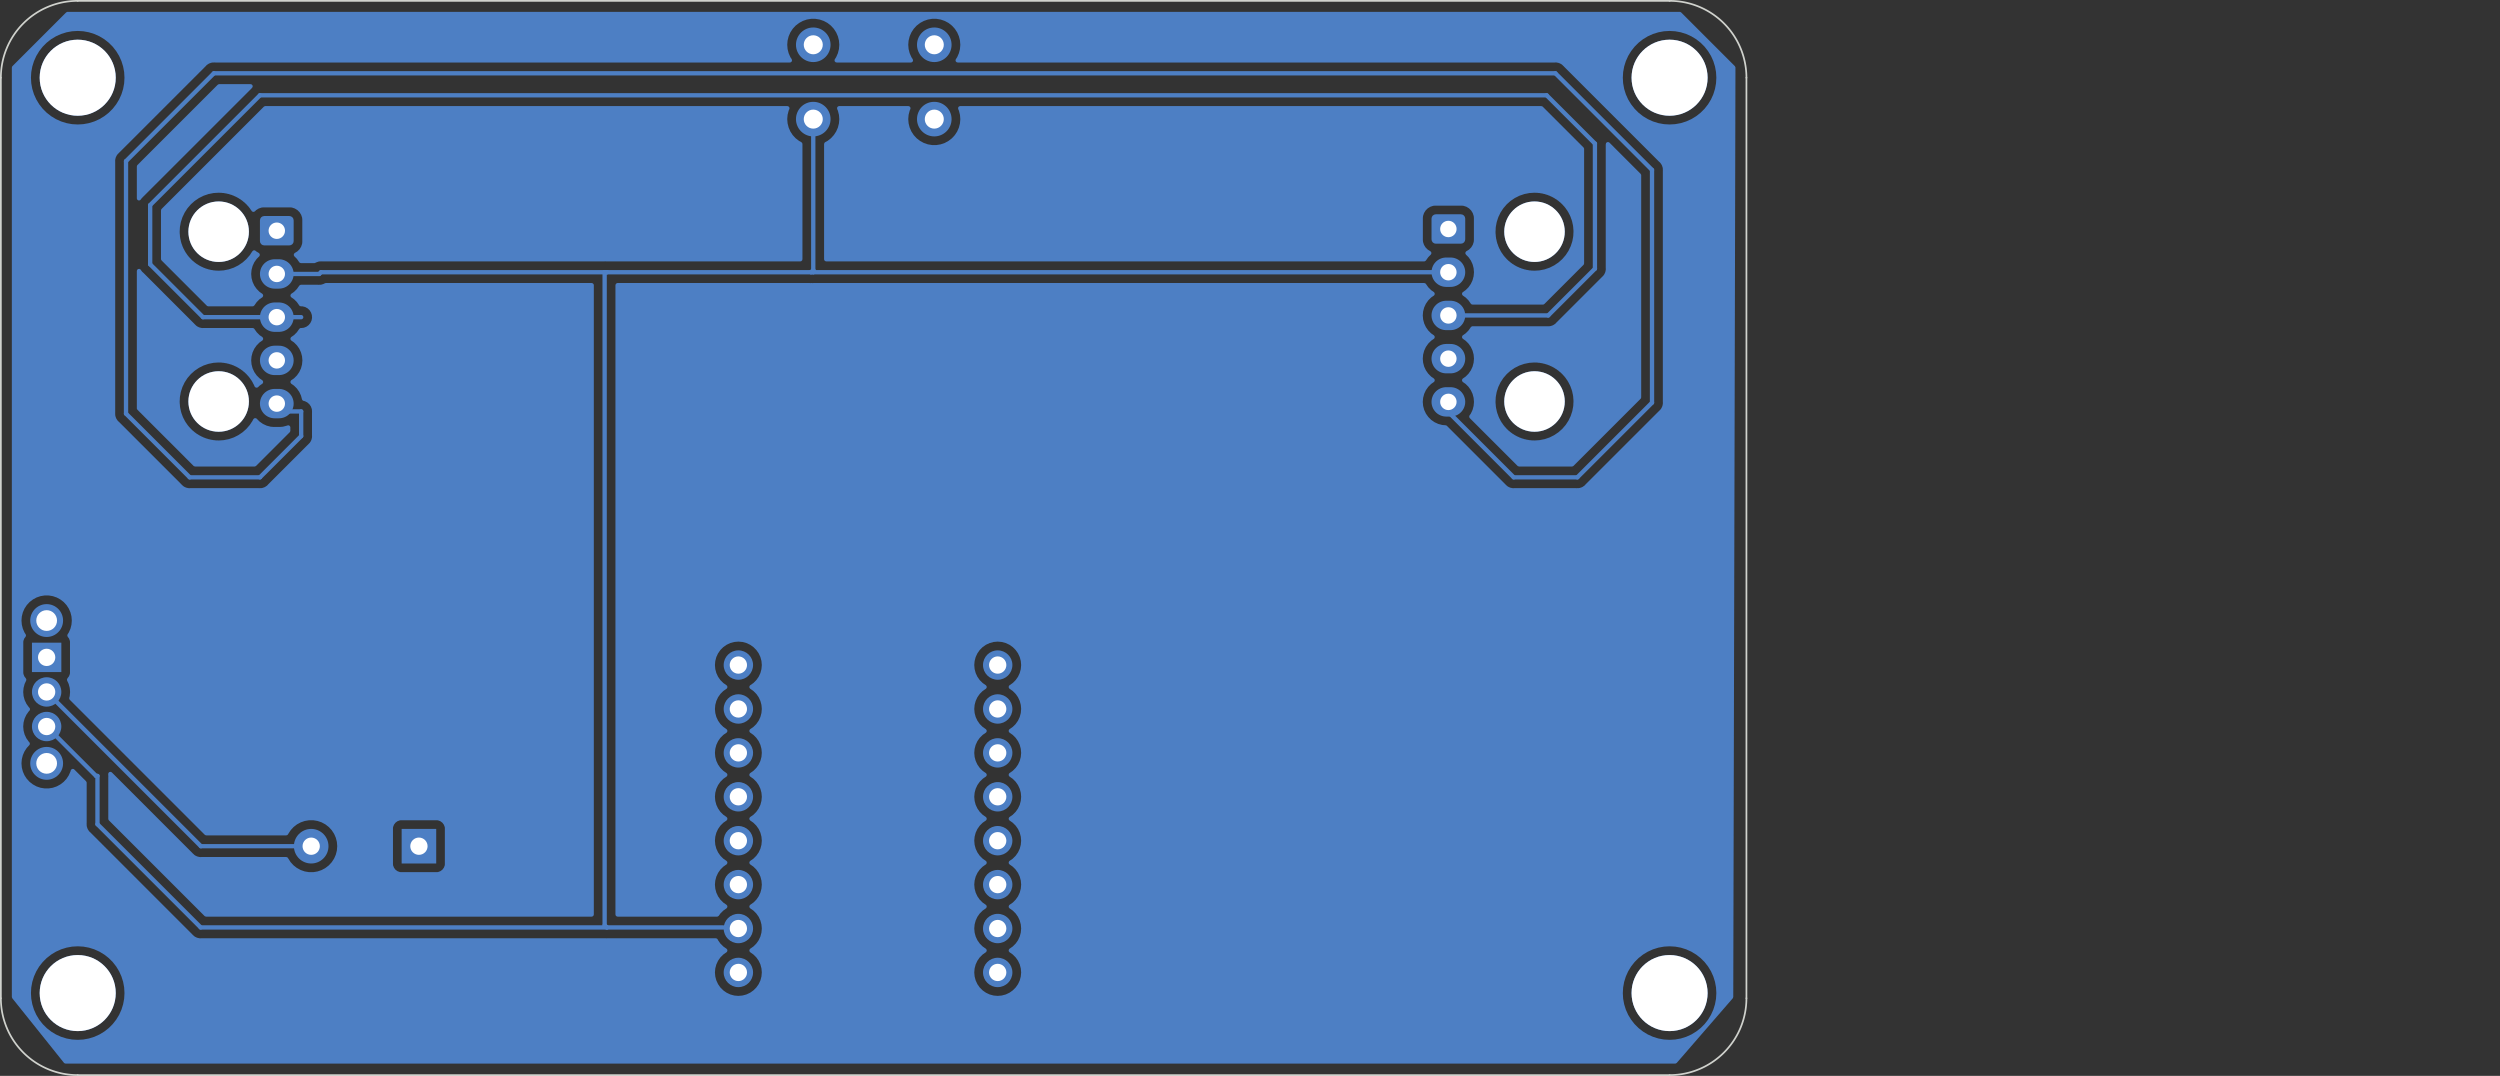 <?xml version="1.0" standalone="no"?>
 <!DOCTYPE svg PUBLIC "-//W3C//DTD SVG 1.1//EN" 
 "http://www.w3.org/Graphics/SVG/1.1/DTD/svg11.dtd"> 
<svg
  xmlns:svg="http://www.w3.org/2000/svg"
  xmlns="http://www.w3.org/2000/svg"
  xmlns:xlink="http://www.w3.org/1999/xlink"
  version="1.1"
  width="144.602mm" height="62.23mm" viewBox="0 0 144.602 62.23">
<rect x="0" y="0" width="144.602" height="62.23" fill="#333333" stroke="none"/>
<title>SVG Image created as Standalone PCB-B_Cu.svg date 2023/12/18 17:08:45 </title>
  <desc>Image generated by PCBNEW </desc>
<g style="fill:#000000; fill-opacity:1;stroke:#000000; stroke-opacity:1;
stroke-linecap:round; stroke-linejoin:round;"
 transform="translate(0 0) scale(1 1)">
</g>
<g style="fill:#000000; fill-opacity:0.0; 
stroke:#000000; stroke-width:0; stroke-opacity:1; 
stroke-linecap:round; stroke-linejoin:round;">
<g >
</g>
<g style="fill:#4D7FC4; fill-opacity:0.0; 
stroke:#4D7FC4; stroke-width:0; stroke-opacity:1; 
stroke-linecap:round; stroke-linejoin:round;">
</g>
<g style="fill:#4D7FC4; fill-opacity:1; 
stroke:#4D7FC4; stroke-width:0; stroke-opacity:1; 
stroke-linecap:round; stroke-linejoin:round;">
<circle cx="47.04" cy="2.59" r="1" /> 
</g>
<g style="fill:#4D7FC4; fill-opacity:1; 
stroke:#4D7FC4; stroke-width:0.021; stroke-opacity:1; 
stroke-linecap:round; stroke-linejoin:round;">
</g>
<g style="fill:#4D7FC4; fill-opacity:1; 
stroke:#4D7FC4; stroke-width:0; stroke-opacity:1; 
stroke-linecap:round; stroke-linejoin:round;">
<circle cx="54.04" cy="2.59" r="1" /> 
</g>
<g style="fill:#4D7FC4; fill-opacity:1; 
stroke:#4D7FC4; stroke-width:0.021; stroke-opacity:1; 
stroke-linecap:round; stroke-linejoin:round;">
</g>
<g style="fill:#4D7FC4; fill-opacity:1; 
stroke:#4D7FC4; stroke-width:0; stroke-opacity:1; 
stroke-linecap:round; stroke-linejoin:round;">
<circle cx="47.04" cy="6.89" r="1" /> 
</g>
<g style="fill:#4D7FC4; fill-opacity:1; 
stroke:#4D7FC4; stroke-width:0.021; stroke-opacity:1; 
stroke-linecap:round; stroke-linejoin:round;">
</g>
<g style="fill:#4D7FC4; fill-opacity:1; 
stroke:#4D7FC4; stroke-width:0; stroke-opacity:1; 
stroke-linecap:round; stroke-linejoin:round;">
<circle cx="54.04" cy="6.89" r="1" /> 
</g>
<g style="fill:#4D7FC4; fill-opacity:1; 
stroke:#4D7FC4; stroke-width:0.021; stroke-opacity:1; 
stroke-linecap:round; stroke-linejoin:round;">
</g>
<g >
</g>
<g style="fill:#4D7FC4; fill-opacity:1; 
stroke:#4D7FC4; stroke-width:0.021; stroke-opacity:1; 
stroke-linecap:round; stroke-linejoin:round;">
</g>
<g style="fill:#4D7FC4; fill-opacity:1; 
stroke:#4D7FC4; stroke-width:0; stroke-opacity:1; 
stroke-linecap:round; stroke-linejoin:round;">
<circle cx="88.757" cy="13.402" r="1.75" /> 
</g>
<g style="fill:#4D7FC4; fill-opacity:1; 
stroke:#4D7FC4; stroke-width:0.021; stroke-opacity:1; 
stroke-linecap:round; stroke-linejoin:round;">
</g>
<g >
</g>
<g style="fill:#4D7FC4; fill-opacity:1; 
stroke:#4D7FC4; stroke-width:0.021; stroke-opacity:1; 
stroke-linecap:round; stroke-linejoin:round;">
</g>
<g style="fill:#4D7FC4; fill-opacity:1; 
stroke:#4D7FC4; stroke-width:0; stroke-opacity:1; 
stroke-linecap:round; stroke-linejoin:round;">
<path style="fill:#4D7FC4; fill-opacity:1; 
stroke:#4D7FC4; stroke-width:0; stroke-opacity:1; 
stroke-linecap:round; stroke-linejoin:round;fill-rule:evenodd;"
d="M 25.231,47.945
25.231,49.945
23.231,49.945
23.231,47.945
Z" /> 
<circle cx="18" cy="48.945" r="1" /> 
</g>
<g style="fill:#4D7FC4; fill-opacity:1; 
stroke:#4D7FC4; stroke-width:0.021; stroke-opacity:1; 
stroke-linecap:round; stroke-linejoin:round;">
</g>
<g >
</g>
<g style="fill:#4D7FC4; fill-opacity:1; 
stroke:#4D7FC4; stroke-width:0.021; stroke-opacity:1; 
stroke-linecap:round; stroke-linejoin:round;">
</g>
<g style="fill:#4D7FC4; fill-opacity:1; 
stroke:#4D7FC4; stroke-width:0; stroke-opacity:1; 
stroke-linecap:round; stroke-linejoin:round;">
<circle cx="4.495" cy="57.44" r="2.2" /> 
</g>
<g style="fill:#4D7FC4; fill-opacity:1; 
stroke:#4D7FC4; stroke-width:0.021; stroke-opacity:1; 
stroke-linecap:round; stroke-linejoin:round;">
</g>
<g >
</g>
<g style="fill:#4D7FC4; fill-opacity:1; 
stroke:#4D7FC4; stroke-width:0.021; stroke-opacity:1; 
stroke-linecap:round; stroke-linejoin:round;">
</g>
<g style="fill:#4D7FC4; fill-opacity:1; 
stroke:#4D7FC4; stroke-width:0; stroke-opacity:1; 
stroke-linecap:round; stroke-linejoin:round;">
<circle cx="2.698" cy="35.893" r="0.95" /> 
<circle cx="2.698" cy="44.153" r="0.95" /> 
<path style="fill:#4D7FC4; fill-opacity:1; 
stroke:#4D7FC4; stroke-width:0; stroke-opacity:1; 
stroke-linecap:round; stroke-linejoin:round;fill-rule:evenodd;"
d="M 1.848,38.873
1.848,37.173
3.548,37.173
3.548,38.873
Z" /> 
<circle cx="2.698" cy="40.023" r="0.85" /> 
<circle cx="2.698" cy="42.023" r="0.85" /> 
</g>
<g >
</g>
<g style="fill:#4D7FC4; fill-opacity:1; 
stroke:#4D7FC4; stroke-width:0; stroke-opacity:1; 
stroke-linecap:round; stroke-linejoin:round;">
<circle cx="57.708" cy="56.247" r="0.85" /> 
</g>
<g style="fill:#4D7FC4; fill-opacity:1; 
stroke:#4D7FC4; stroke-width:0.021; stroke-opacity:1; 
stroke-linecap:round; stroke-linejoin:round;">
</g>
<g style="fill:#4D7FC4; fill-opacity:1; 
stroke:#4D7FC4; stroke-width:0; stroke-opacity:1; 
stroke-linecap:round; stroke-linejoin:round;">
<circle cx="57.708" cy="53.707" r="0.85" /> 
<circle cx="57.708" cy="51.167" r="0.85" /> 
<circle cx="57.708" cy="48.627" r="0.85" /> 
<circle cx="57.708" cy="46.087" r="0.85" /> 
<circle cx="57.708" cy="43.547" r="0.85" /> 
<circle cx="57.708" cy="41.007" r="0.85" /> 
<circle cx="57.708" cy="38.467" r="0.85" /> 
</g>
<g >
</g>
<g style="fill:#4D7FC4; fill-opacity:1; 
stroke:#4D7FC4; stroke-width:0; stroke-opacity:1; 
stroke-linecap:round; stroke-linejoin:round;">
<circle cx="96.57" cy="57.44" r="2.2" /> 
</g>
<g style="fill:#4D7FC4; fill-opacity:1; 
stroke:#4D7FC4; stroke-width:0.021; stroke-opacity:1; 
stroke-linecap:round; stroke-linejoin:round;">
</g>
<g >
</g>
<g style="fill:#4D7FC4; fill-opacity:1; 
stroke:#4D7FC4; stroke-width:0.021; stroke-opacity:1; 
stroke-linecap:round; stroke-linejoin:round;">
</g>
<g style="fill:#4D7FC4; fill-opacity:1; 
stroke:#4D7FC4; stroke-width:0; stroke-opacity:1; 
stroke-linecap:round; stroke-linejoin:round;">
<circle cx="96.57" cy="4.495" r="2.2" /> 
</g>
<g style="fill:#4D7FC4; fill-opacity:1; 
stroke:#4D7FC4; stroke-width:0.021; stroke-opacity:1; 
stroke-linecap:round; stroke-linejoin:round;">
</g>
<g >
</g>
<g style="fill:#4D7FC4; fill-opacity:1; 
stroke:#4D7FC4; stroke-width:0.021; stroke-opacity:1; 
stroke-linecap:round; stroke-linejoin:round;">
</g>
<g style="fill:#4D7FC4; fill-opacity:1; 
stroke:#4D7FC4; stroke-width:0; stroke-opacity:1; 
stroke-linecap:round; stroke-linejoin:round;">
<circle cx="42.708" cy="56.247" r="0.85" /> 
</g>
<g style="fill:#4D7FC4; fill-opacity:1; 
stroke:#4D7FC4; stroke-width:0.021; stroke-opacity:1; 
stroke-linecap:round; stroke-linejoin:round;">
</g>
<g style="fill:#4D7FC4; fill-opacity:1; 
stroke:#4D7FC4; stroke-width:0; stroke-opacity:1; 
stroke-linecap:round; stroke-linejoin:round;">
<circle cx="42.708" cy="53.707" r="0.85" /> 
<circle cx="42.708" cy="51.167" r="0.85" /> 
<circle cx="42.708" cy="48.627" r="0.85" /> 
<circle cx="42.708" cy="46.087" r="0.85" /> 
<circle cx="42.708" cy="43.547" r="0.85" /> 
<circle cx="42.708" cy="41.007" r="0.85" /> 
<circle cx="42.708" cy="38.467" r="0.85" /> 
</g>
<g >
</g>
<g style="fill:#4D7FC4; fill-opacity:1; 
stroke:#4D7FC4; stroke-width:0; stroke-opacity:1; 
stroke-linecap:round; stroke-linejoin:round;">
<circle cx="12.647" cy="23.222" r="1.75" /> 
</g>
<g style="fill:#4D7FC4; fill-opacity:1; 
stroke:#4D7FC4; stroke-width:0.021; stroke-opacity:1; 
stroke-linecap:round; stroke-linejoin:round;">
</g>
<g >
</g>
<g style="fill:#4D7FC4; fill-opacity:1; 
stroke:#4D7FC4; stroke-width:0.021; stroke-opacity:1; 
stroke-linecap:round; stroke-linejoin:round;">
</g>
<g style="fill:#4D7FC4; fill-opacity:1; 
stroke:#4D7FC4; stroke-width:0; stroke-opacity:1; 
stroke-linecap:round; stroke-linejoin:round;">
<circle cx="88.757" cy="23.222" r="1.75" /> 
</g>
<g style="fill:#4D7FC4; fill-opacity:1; 
stroke:#4D7FC4; stroke-width:0.021; stroke-opacity:1; 
stroke-linecap:round; stroke-linejoin:round;">
</g>
<g >
</g>
<g style="fill:#4D7FC4; fill-opacity:1; 
stroke:#4D7FC4; stroke-width:0.021; stroke-opacity:1; 
stroke-linecap:round; stroke-linejoin:round;">
</g>
<g style="fill:#4D7FC4; fill-opacity:1; 
stroke:#4D7FC4; stroke-width:0; stroke-opacity:1; 
stroke-linecap:round; stroke-linejoin:round;">
<circle cx="12.647" cy="13.402" r="1.75" /> 
</g>
<g style="fill:#4D7FC4; fill-opacity:1; 
stroke:#4D7FC4; stroke-width:0.021; stroke-opacity:1; 
stroke-linecap:round; stroke-linejoin:round;">
</g>
<g >
</g>
<g style="fill:#4D7FC4; fill-opacity:1; 
stroke:#4D7FC4; stroke-width:0.021; stroke-opacity:1; 
stroke-linecap:round; stroke-linejoin:round;">
</g>
<g style="fill:#4D7FC4; fill-opacity:1; 
stroke:#4D7FC4; stroke-width:0; stroke-opacity:1; 
stroke-linecap:round; stroke-linejoin:round;">
<circle cx="4.495" cy="4.495" r="2.2" /> 
</g>
<g style="fill:#4D7FC4; fill-opacity:1; 
stroke:#4D7FC4; stroke-width:0.021; stroke-opacity:1; 
stroke-linecap:round; stroke-linejoin:round;">
</g>
<g >
</g>
<g style="fill:#4D7FC4; fill-opacity:1; 
stroke:#4D7FC4; stroke-width:0.021; stroke-opacity:1; 
stroke-linecap:round; stroke-linejoin:round;">
</g>
<g style="fill:#4D7FC4; fill-opacity:1; 
stroke:#4D7FC4; stroke-width:0; stroke-opacity:1; 
stroke-linecap:round; stroke-linejoin:round;">
<path style="fill:#4D7FC4; fill-opacity:1; 
stroke:#4D7FC4; stroke-width:0; stroke-opacity:1; 
stroke-linecap:round; stroke-linejoin:round;fill-rule:evenodd;"
d="M 84.5,12.395
84.596,12.414
84.677,12.468
84.731,12.549
84.75,12.645
84.75,13.845
84.731,13.941
84.677,14.022
84.596,14.076
84.5,14.095
83.05,14.095
82.954,14.076
82.873,14.022
82.819,13.941
82.8,13.845
82.8,12.645
82.819,12.549
82.873,12.468
82.954,12.414
83.05,12.395
Z" /> 
</g>
<g style="fill:#4D7FC4; fill-opacity:1; 
stroke:#4D7FC4; stroke-width:1.7; stroke-opacity:1; 
stroke-linecap:round; stroke-linejoin:round;">
</g>
<g style="fill:#4D7FC4; fill-opacity:0.0; 
stroke:#4D7FC4; stroke-width:1.7; stroke-opacity:1; 
stroke-linecap:round; stroke-linejoin:round;">
<path d="M83.9 15.745
L83.65 15.745
" />
<path d="M83.9 18.245
L83.65 18.245
" />
<path d="M83.9 20.745
L83.65 20.745
" />
<path d="M83.9 23.245
L83.65 23.245
" />
</g>
<g >
</g>
<g style="fill:#4D7FC4; fill-opacity:0.0; 
stroke:#4D7FC4; stroke-width:1.7; stroke-opacity:1; 
stroke-linecap:round; stroke-linejoin:round;">
</g>
<g style="fill:#4D7FC4; fill-opacity:0.0; 
stroke:#4D7FC4; stroke-width:0; stroke-opacity:1; 
stroke-linecap:round; stroke-linejoin:round;">
</g>
<g style="fill:#4D7FC4; fill-opacity:1; 
stroke:#4D7FC4; stroke-width:0; stroke-opacity:1; 
stroke-linecap:round; stroke-linejoin:round;">
<path style="fill:#4D7FC4; fill-opacity:1; 
stroke:#4D7FC4; stroke-width:0; stroke-opacity:1; 
stroke-linecap:round; stroke-linejoin:round;fill-rule:evenodd;"
d="M 16.735,12.495
16.831,12.514
16.912,12.568
16.966,12.649
16.985,12.745
16.985,13.945
16.966,14.041
16.912,14.122
16.831,14.176
16.735,14.195
15.285,14.195
15.189,14.176
15.108,14.122
15.054,14.041
15.035,13.945
15.035,12.745
15.054,12.649
15.108,12.568
15.189,12.514
15.285,12.495
Z" /> 
</g>
<g style="fill:#4D7FC4; fill-opacity:1; 
stroke:#4D7FC4; stroke-width:1.7; stroke-opacity:1; 
stroke-linecap:round; stroke-linejoin:round;">
</g>
<g style="fill:#4D7FC4; fill-opacity:0.0; 
stroke:#4D7FC4; stroke-width:1.7; stroke-opacity:1; 
stroke-linecap:round; stroke-linejoin:round;">
<path d="M16.135 15.845
L15.885 15.845
" />
<path d="M16.135 18.345
L15.885 18.345
" />
<path d="M16.135 20.845
L15.885 20.845
" />
<path d="M16.135 23.345
L15.885 23.345
" />
</g>
<g >
</g>
<g >
</g>
<g style="fill:#4D7FC4; fill-opacity:0.0; 
stroke:#4D7FC4; stroke-width:1.7; stroke-opacity:1; 
stroke-linecap:round; stroke-linejoin:round;">
</g>
<g style="fill:#4D7FC4; fill-opacity:0.0; 
stroke:#4D7FC4; stroke-width:0.25; stroke-opacity:1; 
stroke-linecap:round; stroke-linejoin:round;">
<path d="M17.627 49.021
L17.5 49.021
" />
<path d="M15.036 5.511
L89.458 5.511
" />
<path d="M8.686 15.29
L8.686 11.861
" />
<path d="M7.289 23.926
L7.289 9.321
" />
<path d="M47.04 15.618
L47.04 6.89
" />
<path d="M92.252 8.305
L92.252 15.544
" />
<path d="M83.775 23.831
L83.775 23.245
" />
<path d="M35.102 53.644
L11.607 53.644
" />
<path d="M11.607 53.644
L5.638 47.675
" />
<path d="M12.369 4.241
L89.966 4.241
" />
<path d="M10.972 27.609
L7.289 23.926
" />
<path d="M11.741 18.345
L8.686 15.29
" />
<path d="M17.42 23.799
L16.464 23.799
" />
<path d="M5.638 47.675
L5.638 44.881
" />
<path d="M17.42 25.225
L15.036 27.609
" />
<path d="M15.036 27.609
L10.972 27.609
" />
<path d="M34.973 15.745
L34.973 53.515
" />
<path d="M41.833 53.644
L35.102 53.644
" />
<path d="M83.775 15.745
L47.04 15.745
" />
<path d="M7.289 9.321
L12.369 4.241
" />
<path d="M92.252 15.544
L89.551 18.245
" />
<path d="M89.458 5.511
L92.252 8.305
" />
</g>
<g style="fill:#4D7FC4; fill-opacity:0.0; 
stroke:#4D7FC4; stroke-width:0; stroke-opacity:1; 
stroke-linecap:round; stroke-linejoin:round;">
<path d="M18.63 48.945
L17.576 48.945
" />
</g>
<g style="fill:#4D7FC4; fill-opacity:0.0; 
stroke:#4D7FC4; stroke-width:0.25; stroke-opacity:1; 
stroke-linecap:round; stroke-linejoin:round;">
<path d="M47.091 15.694
L47.04 15.745
" />
<path d="M35.102 15.745
L34.973 15.745
" />
<path d="M11.62 48.945
L2.698 40.023
" />
<path d="M17.641 48.945
L11.62 48.945
" />
<path d="M95.554 9.829
L95.554 23.291
" />
<path d="M35.102 15.745
L18.565 15.745
" />
<path d="M95.554 23.291
L91.236 27.609
" />
<path d="M11.741 18.345
L16.01 18.345
" />
<path d="M5.556 44.881
L2.698 42.023
" />
<path d="M91.236 27.609
L87.553 27.609
" />
<path d="M47.04 15.745
L46.913 15.745
" />
<path d="M8.686 11.861
L15.036 5.511
" />
<path d="M15.424 18.345
L17.42 18.345
" />
<path d="M18.565 15.745
L18.465 15.845
" />
<path d="M87.553 27.609
L83.775 23.831
" />
<path d="M17.42 23.799
L17.42 25.225
" />
<path d="M89.551 18.245
L83.775 18.245
" />
<path d="M34.973 53.515
L35.102 53.644
" />
<path d="M18.465 15.845
L16.01 15.845
" />
<path d="M46.913 15.745
L47.04 15.618
" />
<path d="M89.966 4.241
L95.554 9.829
" />
<path d="M46.913 15.745
L35.102 15.745
" />
<path d="M5.638 44.881
L5.556 44.881
" />
<path d="M16.464 23.799
L16.01 23.345
" />
</g>
<g style="fill:#4D7FC4; fill-opacity:0.0; 
stroke:#4D7FC4; stroke-width:0; stroke-opacity:1; 
stroke-linecap:round; stroke-linejoin:round;">
<path d="M17.576 48.945
L17.5 49.021
" />
</g>
<g >
</g>
<g style="fill:#4D7FC4; fill-opacity:0.0; 
stroke:#4D7FC4; stroke-width:0; stroke-opacity:1; 
stroke-linecap:round; stroke-linejoin:round;">
<g >
</g>
<g style="fill:#4D7FC4; fill-opacity:1; 
stroke:#4D7FC4; stroke-width:0; stroke-opacity:1; 
stroke-linecap:round; stroke-linejoin:round;">
<path style="fill:#4D7FC4; fill-opacity:1; 
stroke:#4D7FC4; stroke-width:0; stroke-opacity:1; 
stroke-linecap:round; stroke-linejoin:round;fill-rule:evenodd;"
d="M 97.221,0.705
97.241,0.721
100.344,3.824
100.377,3.885
100.38,3.912
100.253,57.662
100.233,57.729
100.223,57.743
96.988,61.475
96.929,61.513
96.894,61.518
3.793,61.518
3.726,61.498
3.696,61.471
0.712,57.742
0.686,57.677
0.685,57.664
0.685,57.44
1.79,57.44
1.809,57.766
1.868,58.087
1.965,58.399
1.965,58.399
1.965,58.399
2.099,58.697
2.264,58.969
2.268,58.977
2.47,59.234
2.701,59.465
2.958,59.666
2.958,59.666
2.958,59.666
3.238,59.836
3.536,59.97
3.536,59.97
3.536,59.97
3.848,60.067
3.848,60.067
4.169,60.126
4.495,60.145
4.821,60.126
5.143,60.067
5.454,59.97
5.752,59.836
6.032,59.666
6.289,59.465
6.52,59.234
6.721,58.977
6.891,58.697
7.025,58.399
7.122,58.087
7.181,57.766
7.2,57.44
7.181,57.114
7.122,56.792
7.025,56.482
7.025,56.481
7.025,56.481
7.025,56.481
6.891,56.183
6.721,55.903
6.721,55.903
6.721,55.903
6.52,55.646
6.289,55.415
6.032,55.214
6.024,55.209
5.752,55.044
5.454,54.91
5.454,54.91
5.454,54.91
5.143,54.813
4.821,54.754
4.495,54.735
4.169,54.754
3.848,54.813
3.536,54.91
3.536,54.91
3.536,54.91
3.438,54.955
3.238,55.044
3.238,55.044
2.958,55.214
2.701,55.415
2.47,55.646
2.268,55.903
2.099,56.183
2.099,56.183
1.965,56.481
1.965,56.481
1.868,56.792
1.809,57.114
1.79,57.44
0.685,57.44
0.685,44.153
1.242,44.153
1.262,44.393
1.321,44.626
1.418,44.846
1.472,44.929
1.549,45.047
1.712,45.224
1.712,45.224
1.712,45.224
1.902,45.371
1.902,45.371
1.902,45.371
2.113,45.486
2.113,45.486
2.341,45.564
2.341,45.564
2.341,45.564
2.578,45.603
2.578,45.603
2.818,45.603
2.818,45.603
3.055,45.564
3.283,45.486
3.494,45.371
3.684,45.224
3.847,45.047
3.978,44.846
4.075,44.626
4.09,44.565
4.126,44.505
4.188,44.473
4.258,44.48
4.298,44.508
4.976,45.186
5.01,45.247
5.013,45.273
5.013,47.592
5.011,47.608
5.011,47.608
5.01,47.616
5.013,47.685
5.013,47.714
5.013,47.714
5.013,47.721
5.014,47.727
5.015,47.774
5.015,47.774
5.021,47.793
5.025,47.812
5.027,47.832
5.03,47.837
5.045,47.875
5.046,47.881
5.059,47.925
5.07,47.943
5.078,47.96
5.085,47.979
5.113,48.016
5.116,48.021
5.14,48.061
5.14,48.061
5.154,48.076
5.167,48.09
5.178,48.107
5.178,48.107
5.214,48.136
5.219,48.14
8.245,51.167
11.106,54.028
11.116,54.04
11.116,54.04
11.121,54.046
11.121,54.046
11.121,54.046
11.172,54.093
11.193,54.114
11.198,54.118
11.202,54.122
11.236,54.154
11.236,54.154
11.254,54.164
11.27,54.174
11.286,54.187
11.308,54.196
11.329,54.205
11.334,54.208
11.375,54.23
11.394,54.235
11.413,54.242
11.431,54.249
11.477,54.257
11.483,54.258
11.528,54.27
11.548,54.27
11.567,54.271
11.587,54.274
11.634,54.27
11.639,54.27
35.023,54.27
35.043,54.27
35.062,54.271
35.082,54.274
35.082,54.274
35.082,54.274
35.082,54.274
35.129,54.27
35.134,54.27
41.401,54.27
41.468,54.289
41.514,54.341
41.534,54.385
41.534,54.385
41.534,54.385
41.669,54.578
41.669,54.578
41.837,54.745
41.837,54.745
42.022,54.875
42.066,54.93
42.073,54.999
42.041,55.062
42.022,55.079
41.837,55.209
41.669,55.376
41.534,55.569
41.534,55.569
41.434,55.783
41.434,55.783
41.373,56.012
41.373,56.012
41.352,56.247
41.352,56.247
41.373,56.482
41.373,56.482
41.434,56.711
41.434,56.711
41.434,56.711
41.534,56.925
41.534,56.925
41.534,56.925
41.642,57.08
41.669,57.118
41.837,57.285
41.933,57.353
42.03,57.421
42.03,57.421
42.03,57.421
42.244,57.521
42.473,57.582
42.661,57.599
42.708,57.603
42.708,57.603
42.708,57.603
42.747,57.599
42.943,57.582
43.172,57.521
43.386,57.421
43.579,57.285
43.746,57.118
43.882,56.925
43.982,56.711
44.043,56.482
44.064,56.247
56.352,56.247
56.373,56.482
56.373,56.482
56.434,56.711
56.434,56.711
56.434,56.711
56.534,56.925
56.534,56.925
56.534,56.925
56.642,57.08
56.669,57.118
56.837,57.285
56.933,57.353
57.03,57.421
57.03,57.421
57.03,57.421
57.244,57.521
57.473,57.582
57.661,57.599
57.708,57.603
57.708,57.603
57.708,57.603
57.747,57.599
57.943,57.582
58.172,57.521
58.345,57.44
93.865,57.44
93.884,57.766
93.943,58.087
94.04,58.399
94.04,58.399
94.04,58.399
94.174,58.697
94.339,58.969
94.344,58.977
94.545,59.234
94.776,59.465
95.033,59.666
95.033,59.666
95.033,59.666
95.313,59.836
95.611,59.97
95.611,59.97
95.611,59.97
95.922,60.067
95.922,60.067
96.244,60.126
96.57,60.145
96.896,60.126
97.218,60.067
97.529,59.97
97.827,59.836
98.107,59.666
98.364,59.465
98.595,59.234
98.796,58.977
98.966,58.697
99.1,58.399
99.197,58.087
99.256,57.766
99.275,57.44
99.256,57.114
99.197,56.792
99.1,56.482
99.1,56.481
99.1,56.481
99.1,56.481
98.966,56.183
98.796,55.903
98.796,55.903
98.796,55.903
98.595,55.646
98.364,55.415
98.107,55.214
98.099,55.209
97.827,55.044
97.529,54.91
97.529,54.91
97.529,54.91
97.218,54.813
96.896,54.754
96.57,54.735
96.244,54.754
95.922,54.813
95.611,54.91
95.611,54.91
95.611,54.91
95.513,54.955
95.313,55.044
95.313,55.044
95.033,55.214
94.776,55.415
94.545,55.646
94.344,55.903
94.174,56.183
94.174,56.183
94.04,56.481
94.04,56.481
93.943,56.792
93.884,57.114
93.865,57.44
58.345,57.44
58.386,57.421
58.579,57.285
58.746,57.118
58.882,56.925
58.982,56.711
59.043,56.482
59.064,56.247
59.043,56.012
58.982,55.783
58.882,55.569
58.774,55.415
58.746,55.376
58.579,55.209
58.579,55.209
58.394,55.079
58.35,55.024
58.343,54.955
58.374,54.892
58.394,54.875
58.483,54.813
58.579,54.745
58.746,54.578
58.882,54.385
58.982,54.171
59.043,53.942
59.064,53.707
59.043,53.472
58.982,53.243
58.882,53.029
58.875,53.019
58.746,52.836
58.579,52.669
58.579,52.669
58.394,52.539
58.35,52.484
58.343,52.414
58.374,52.352
58.394,52.335
58.416,52.32
58.579,52.206
58.746,52.038
58.882,51.845
58.982,51.631
59.043,51.402
59.064,51.167
59.043,50.932
58.982,50.703
58.882,50.489
58.852,50.446
58.746,50.296
58.579,50.129
58.579,50.129
58.394,49.999
58.35,49.944
58.343,49.874
58.374,49.812
58.394,49.795
58.416,49.78
58.579,49.666
58.746,49.498
58.882,49.305
58.982,49.091
59.043,48.862
59.064,48.627
59.043,48.392
58.982,48.163
58.882,47.949
58.865,47.925
58.746,47.756
58.579,47.589
58.579,47.589
58.394,47.459
58.35,47.404
58.343,47.334
58.374,47.272
58.394,47.255
58.416,47.24
58.579,47.126
58.746,46.958
58.882,46.765
58.982,46.551
59.043,46.322
59.064,46.087
59.043,45.852
58.982,45.623
58.882,45.409
58.752,45.224
58.746,45.216
58.579,45.048
58.579,45.048
58.394,44.919
58.35,44.864
58.343,44.794
58.374,44.732
58.394,44.715
58.446,44.679
58.579,44.586
58.746,44.418
58.882,44.225
58.982,44.011
59.043,43.782
59.064,43.547
59.043,43.312
58.982,43.083
58.882,42.869
58.746,42.676
58.746,42.676
58.579,42.508
58.579,42.508
58.394,42.379
58.35,42.324
58.343,42.255
58.374,42.192
58.394,42.175
58.416,42.16
58.579,42.045
58.746,41.878
58.882,41.685
58.982,41.471
59.043,41.242
59.064,41.007
59.043,40.772
58.982,40.543
58.882,40.329
58.833,40.258
58.746,40.136
58.579,39.968
58.579,39.968
58.394,39.839
58.35,39.784
58.343,39.715
58.374,39.652
58.394,39.635
58.416,39.62
58.579,39.505
58.746,39.338
58.882,39.145
58.982,38.931
59.043,38.702
59.064,38.467
59.043,38.232
58.982,38.003
58.882,37.789
58.746,37.596
58.746,37.596
58.579,37.428
58.579,37.428
58.386,37.293
58.386,37.293
58.386,37.293
58.172,37.193
58.172,37.193
58.172,37.193
57.943,37.132
57.943,37.132
57.708,37.111
57.708,37.111
57.473,37.132
57.473,37.132
57.244,37.193
57.244,37.193
57.03,37.293
57.03,37.293
56.837,37.428
56.669,37.596
56.534,37.789
56.534,37.789
56.434,38.003
56.434,38.003
56.373,38.232
56.373,38.232
56.352,38.467
56.352,38.467
56.373,38.702
56.373,38.702
56.434,38.931
56.434,38.931
56.434,38.931
56.457,38.98
56.534,39.145
56.534,39.145
56.669,39.338
56.669,39.338
56.837,39.505
56.837,39.505
57.022,39.635
57.066,39.69
57.073,39.76
57.041,39.822
57.022,39.839
56.837,39.968
56.669,40.136
56.534,40.329
56.534,40.329
56.434,40.543
56.434,40.543
56.373,40.772
56.373,40.772
56.352,41.007
56.352,41.007
56.373,41.242
56.373,41.242
56.434,41.471
56.434,41.471
56.434,41.471
56.475,41.559
56.534,41.685
56.534,41.685
56.669,41.878
56.669,41.878
56.837,42.045
56.837,42.045
57.022,42.175
57.066,42.23
57.073,42.3
57.041,42.362
57.022,42.379
56.837,42.508
56.669,42.676
56.534,42.869
56.534,42.869
56.434,43.083
56.434,43.083
56.373,43.312
56.373,43.312
56.352,43.547
56.352,43.547
56.373,43.782
56.373,43.782
56.434,44.011
56.434,44.011
56.434,44.011
56.534,44.225
56.534,44.225
56.534,44.225
56.636,44.371
56.665,44.412
56.669,44.418
56.669,44.418
56.837,44.586
56.837,44.586
57.022,44.715
57.066,44.77
57.073,44.84
57.041,44.902
57.022,44.919
56.837,45.048
56.669,45.216
56.534,45.409
56.534,45.409
56.434,45.623
56.434,45.623
56.373,45.852
56.373,45.852
56.352,46.087
56.352,46.087
56.373,46.322
56.373,46.322
56.434,46.551
56.434,46.551
56.434,46.551
56.534,46.765
56.534,46.765
56.534,46.765
56.669,46.958
56.669,46.958
56.837,47.126
56.837,47.126
57.022,47.255
57.066,47.31
57.073,47.38
57.041,47.442
57.022,47.459
56.837,47.589
56.669,47.756
56.534,47.949
56.534,47.949
56.434,48.163
56.434,48.163
56.373,48.392
56.373,48.392
56.352,48.627
56.352,48.627
56.373,48.862
56.373,48.862
56.434,49.091
56.434,49.091
56.434,49.091
56.482,49.193
56.534,49.305
56.534,49.305
56.639,49.455
56.662,49.488
56.669,49.498
56.669,49.498
56.837,49.666
56.837,49.666
57.022,49.795
57.066,49.85
57.073,49.919
57.041,49.982
57.022,49.999
56.837,50.129
56.669,50.296
56.534,50.489
56.534,50.489
56.434,50.703
56.434,50.703
56.373,50.932
56.373,50.932
56.352,51.167
56.352,51.167
56.373,51.402
56.373,51.402
56.434,51.631
56.434,51.631
56.434,51.631
56.534,51.845
56.534,51.845
56.534,51.845
56.669,52.038
56.669,52.038
56.837,52.206
56.837,52.206
57.022,52.335
57.066,52.39
57.073,52.459
57.041,52.522
57.022,52.539
56.837,52.669
56.669,52.836
56.534,53.029
56.534,53.029
56.434,53.243
56.434,53.243
56.373,53.472
56.373,53.472
56.352,53.707
56.352,53.707
56.373,53.942
56.373,53.942
56.434,54.171
56.434,54.171
56.434,54.171
56.474,54.257
56.534,54.385
56.534,54.385
56.669,54.578
56.669,54.578
56.837,54.745
56.837,54.745
57.022,54.875
57.066,54.93
57.073,54.999
57.041,55.062
57.022,55.079
56.837,55.209
56.669,55.376
56.534,55.569
56.534,55.569
56.434,55.783
56.434,55.783
56.373,56.012
56.373,56.012
56.352,56.247
56.352,56.247
44.064,56.247
44.043,56.012
43.982,55.783
43.882,55.569
43.774,55.415
43.746,55.376
43.579,55.209
43.579,55.209
43.394,55.079
43.35,55.024
43.343,54.955
43.374,54.892
43.394,54.875
43.483,54.813
43.579,54.745
43.746,54.578
43.882,54.385
43.982,54.171
44.043,53.942
44.064,53.707
44.043,53.472
43.982,53.243
43.882,53.029
43.875,53.019
43.746,52.836
43.579,52.669
43.579,52.669
43.394,52.539
43.35,52.484
43.343,52.414
43.374,52.352
43.394,52.335
43.416,52.32
43.579,52.206
43.746,52.038
43.882,51.845
43.982,51.631
44.043,51.402
44.064,51.167
44.043,50.932
43.982,50.703
43.882,50.489
43.852,50.446
43.746,50.296
43.579,50.129
43.579,50.129
43.394,49.999
43.35,49.944
43.343,49.874
43.374,49.812
43.394,49.795
43.416,49.78
43.579,49.666
43.746,49.498
43.882,49.305
43.982,49.091
44.043,48.862
44.064,48.627
44.043,48.392
43.982,48.163
43.882,47.949
43.865,47.925
43.746,47.756
43.579,47.589
43.579,47.589
43.394,47.459
43.35,47.404
43.343,47.334
43.374,47.272
43.394,47.255
43.416,47.24
43.579,47.126
43.746,46.958
43.882,46.765
43.982,46.551
44.043,46.322
44.064,46.087
44.043,45.852
43.982,45.623
43.882,45.409
43.752,45.224
43.746,45.216
43.579,45.048
43.579,45.048
43.394,44.919
43.35,44.864
43.343,44.794
43.374,44.732
43.394,44.715
43.446,44.679
43.579,44.586
43.746,44.418
43.882,44.225
43.982,44.011
44.043,43.782
44.064,43.547
44.043,43.312
43.982,43.083
43.882,42.869
43.746,42.676
43.746,42.676
43.579,42.508
43.579,42.508
43.394,42.379
43.35,42.324
43.343,42.255
43.374,42.192
43.394,42.175
43.416,42.16
43.579,42.045
43.746,41.878
43.882,41.685
43.982,41.471
44.043,41.242
44.064,41.007
44.043,40.772
43.982,40.543
43.882,40.329
43.833,40.258
43.746,40.136
43.579,39.968
43.579,39.968
43.394,39.839
43.35,39.784
43.343,39.715
43.374,39.652
43.394,39.635
43.416,39.62
43.579,39.505
43.746,39.338
43.882,39.145
43.982,38.931
44.043,38.702
44.064,38.467
44.043,38.232
43.982,38.003
43.882,37.789
43.746,37.596
43.746,37.596
43.579,37.428
43.579,37.428
43.386,37.293
43.386,37.293
43.386,37.293
43.172,37.193
43.172,37.193
43.172,37.193
42.943,37.132
42.943,37.132
42.708,37.111
42.708,37.111
42.473,37.132
42.473,37.132
42.244,37.193
42.244,37.193
42.03,37.293
42.03,37.293
41.837,37.428
41.669,37.596
41.534,37.789
41.534,37.789
41.434,38.003
41.434,38.003
41.373,38.232
41.373,38.232
41.352,38.467
41.352,38.467
41.373,38.702
41.373,38.702
41.434,38.931
41.434,38.931
41.434,38.931
41.457,38.98
41.534,39.145
41.534,39.145
41.669,39.338
41.669,39.338
41.837,39.505
41.837,39.505
42.022,39.635
42.066,39.69
42.073,39.76
42.041,39.822
42.022,39.839
41.837,39.968
41.669,40.136
41.534,40.329
41.534,40.329
41.434,40.543
41.434,40.543
41.373,40.772
41.373,40.772
41.352,41.007
41.352,41.007
41.373,41.242
41.373,41.242
41.434,41.471
41.434,41.471
41.434,41.471
41.475,41.559
41.534,41.685
41.534,41.685
41.669,41.878
41.669,41.878
41.837,42.045
41.837,42.045
42.022,42.175
42.066,42.23
42.073,42.3
42.041,42.362
42.022,42.379
41.837,42.508
41.669,42.676
41.534,42.869
41.534,42.869
41.434,43.083
41.434,43.083
41.373,43.312
41.373,43.312
41.352,43.547
41.352,43.547
41.373,43.782
41.373,43.782
41.434,44.011
41.434,44.011
41.434,44.011
41.534,44.225
41.534,44.225
41.534,44.225
41.636,44.371
41.665,44.412
41.669,44.418
41.669,44.418
41.837,44.586
41.837,44.586
42.022,44.715
42.066,44.77
42.073,44.84
42.041,44.902
42.022,44.919
41.837,45.048
41.669,45.216
41.534,45.409
41.534,45.409
41.434,45.623
41.434,45.623
41.373,45.852
41.373,45.852
41.352,46.087
41.352,46.087
41.373,46.322
41.373,46.322
41.434,46.551
41.434,46.551
41.434,46.551
41.534,46.765
41.534,46.765
41.534,46.765
41.669,46.958
41.669,46.958
41.837,47.126
41.837,47.126
42.022,47.255
42.066,47.31
42.073,47.38
42.041,47.442
42.022,47.459
41.837,47.589
41.669,47.756
41.534,47.949
41.534,47.949
41.434,48.163
41.434,48.163
41.373,48.392
41.373,48.392
41.352,48.627
41.352,48.627
41.373,48.862
41.373,48.862
41.434,49.091
41.434,49.091
41.434,49.091
41.482,49.193
41.534,49.305
41.534,49.305
41.639,49.455
41.662,49.488
41.669,49.498
41.669,49.498
41.837,49.666
41.837,49.666
42.022,49.795
42.066,49.85
42.073,49.919
42.041,49.982
42.022,49.999
41.837,50.129
41.669,50.296
41.534,50.489
41.534,50.489
41.434,50.703
41.434,50.703
41.373,50.932
41.373,50.932
41.352,51.167
41.352,51.167
41.373,51.402
41.373,51.402
41.434,51.631
41.434,51.631
41.434,51.631
41.534,51.845
41.534,51.845
41.669,52.038
41.669,52.038
41.837,52.206
41.837,52.206
42.022,52.335
42.066,52.39
42.073,52.459
42.041,52.522
42.022,52.539
41.837,52.669
41.669,52.836
41.628,52.895
41.581,52.962
41.578,52.966
41.524,53.009
41.477,53.019
35.722,53.019
35.655,52.999
35.609,52.946
35.598,52.895
35.598,16.494
35.618,16.427
35.671,16.382
35.722,16.37
46.83,16.37
46.846,16.372
46.846,16.372
46.854,16.373
46.854,16.373
46.923,16.37
46.957,16.37
46.973,16.372
46.973,16.372
46.981,16.373
46.981,16.373
47.05,16.37
82.375,16.37
82.442,16.39
82.476,16.423
82.612,16.616
82.779,16.784
82.936,16.893
82.979,16.948
82.986,17.017
82.955,17.08
82.936,17.097
82.779,17.206
82.612,17.374
82.612,17.374
82.476,17.567
82.476,17.567
82.376,17.781
82.376,17.781
82.315,18.01
82.315,18.01
82.294,18.245
82.294,18.245
82.315,18.48
82.315,18.48
82.376,18.709
82.376,18.709
82.376,18.709
82.405,18.77
82.476,18.923
82.476,18.923
82.612,19.116
82.779,19.284
82.779,19.284
82.921,19.384
82.936,19.393
82.979,19.448
82.986,19.517
82.955,19.58
82.936,19.597
82.779,19.706
82.612,19.874
82.612,19.874
82.476,20.067
82.476,20.067
82.376,20.281
82.376,20.281
82.315,20.51
82.315,20.51
82.294,20.745
82.294,20.745
82.315,20.98
82.315,20.98
82.376,21.209
82.376,21.209
82.376,21.209
82.423,21.309
82.476,21.423
82.476,21.423
82.612,21.616
82.779,21.784
82.936,21.893
82.979,21.948
82.986,22.017
82.955,22.08
82.936,22.097
82.779,22.206
82.612,22.374
82.612,22.374
82.476,22.567
82.476,22.567
82.376,22.781
82.376,22.781
82.315,23.01
82.315,23.01
82.294,23.245
82.294,23.245
82.315,23.48
82.315,23.48
82.376,23.709
82.376,23.709
82.376,23.709
82.421,23.806
82.476,23.923
82.476,23.923
82.612,24.116
82.779,24.284
82.972,24.419
82.972,24.419
83.186,24.519
83.186,24.519
83.186,24.519
83.219,24.528
83.415,24.58
83.591,24.596
83.603,24.596
83.671,24.615
83.691,24.632
87.052,27.993
87.062,28.005
87.062,28.005
87.067,28.011
87.088,28.03
87.118,28.058
87.138,28.079
87.144,28.083
87.148,28.087
87.182,28.119
87.2,28.129
87.216,28.139
87.232,28.152
87.252,28.16
87.275,28.17
87.28,28.173
87.321,28.195
87.334,28.198
87.34,28.2
87.359,28.206
87.377,28.214
87.423,28.222
87.429,28.223
87.474,28.235
87.494,28.235
87.513,28.236
87.533,28.239
87.58,28.235
87.585,28.235
91.153,28.235
91.169,28.236
91.169,28.236
91.177,28.237
91.177,28.237
91.246,28.235
91.275,28.235
91.282,28.234
91.288,28.233
91.335,28.232
91.354,28.226
91.373,28.222
91.393,28.22
91.436,28.203
91.442,28.201
91.445,28.2
91.486,28.188
91.504,28.177
91.521,28.169
91.54,28.162
91.54,28.162
91.54,28.162
91.577,28.134
91.582,28.131
91.622,28.107
91.637,28.093
91.651,28.08
91.668,28.069
91.697,28.033
91.701,28.028
95.938,23.792
95.95,23.782
95.95,23.782
95.956,23.777
95.956,23.777
95.987,23.744
96.003,23.726
96.014,23.716
96.024,23.706
96.028,23.7
96.032,23.696
96.064,23.662
96.074,23.644
96.084,23.628
96.097,23.612
96.115,23.569
96.118,23.564
96.14,23.523
96.145,23.504
96.151,23.485
96.159,23.467
96.167,23.421
96.168,23.415
96.18,23.37
96.18,23.35
96.181,23.331
96.184,23.311
96.184,23.311
96.18,23.264
96.18,23.259
96.18,9.912
96.181,9.896
96.181,9.896
96.182,9.888
96.18,9.819
96.18,9.79
96.18,9.79
96.179,9.783
96.178,9.777
96.177,9.73
96.177,9.73
96.171,9.711
96.167,9.692
96.165,9.672
96.147,9.629
96.146,9.623
96.133,9.579
96.133,9.579
96.122,9.561
96.114,9.544
96.106,9.525
96.106,9.525
96.097,9.511
96.079,9.488
96.076,9.483
96.052,9.443
96.052,9.443
96.038,9.428
96.025,9.414
96.014,9.397
95.978,9.368
95.973,9.364
91.105,4.495
93.865,4.495
93.884,4.821
93.943,5.143
94.04,5.454
94.04,5.454
94.04,5.454
94.174,5.752
94.339,6.024
94.344,6.032
94.545,6.289
94.776,6.52
95.033,6.721
95.033,6.721
95.033,6.721
95.313,6.891
95.611,7.025
95.611,7.025
95.611,7.025
95.922,7.122
95.922,7.122
96.244,7.181
96.57,7.2
96.896,7.181
97.218,7.122
97.529,7.025
97.827,6.891
98.107,6.721
98.364,6.52
98.595,6.289
98.796,6.032
98.966,5.752
99.1,5.454
99.197,5.143
99.256,4.821
99.275,4.495
99.256,4.169
99.197,3.848
99.16,3.731
99.1,3.536
99.1,3.536
99.1,3.536
98.966,3.238
98.796,2.958
98.796,2.958
98.796,2.958
98.595,2.701
98.364,2.47
98.107,2.268
98.099,2.264
97.827,2.099
97.529,1.965
97.529,1.965
97.529,1.965
97.218,1.868
96.896,1.809
96.57,1.79
96.244,1.809
95.922,1.868
95.611,1.965
95.611,1.965
95.611,1.965
95.313,2.099
95.305,2.104
95.033,2.268
94.776,2.47
94.545,2.701
94.344,2.958
94.27,3.079
94.174,3.238
94.042,3.532
94.04,3.536
94.04,3.536
93.943,3.848
93.884,4.169
93.865,4.495
91.105,4.495
90.467,3.857
90.457,3.845
90.457,3.845
90.452,3.839
90.433,3.822
90.401,3.792
90.391,3.781
90.38,3.771
90.375,3.767
90.371,3.763
90.337,3.731
90.337,3.731
90.337,3.731
90.319,3.721
90.303,3.711
90.287,3.698
90.244,3.68
90.239,3.677
90.198,3.655
90.198,3.655
90.179,3.65
90.16,3.643
90.142,3.636
90.142,3.636
90.096,3.628
90.09,3.627
90.045,3.615
90.045,3.615
90.025,3.615
90.006,3.614
89.998,3.613
89.986,3.611
89.986,3.611
89.939,3.615
89.934,3.615
55.392,3.615
55.325,3.596
55.279,3.543
55.269,3.474
55.288,3.424
55.339,3.345
55.364,3.307
55.464,3.079
55.525,2.838
55.529,2.792
55.546,2.59
55.546,2.59
55.525,2.342
55.525,2.342
55.464,2.101
55.364,1.873
55.228,1.665
55.207,1.642
55.06,1.482
54.864,1.329
54.864,1.329
54.864,1.329
54.645,1.211
54.645,1.211
54.41,1.13
54.164,1.089
53.916,1.089
53.67,1.13
53.435,1.211
53.435,1.211
53.217,1.329
53.02,1.482
52.852,1.665
52.716,1.873
52.616,2.101
52.555,2.342
52.555,2.342
52.534,2.59
52.534,2.59
52.555,2.838
52.555,2.838
52.616,3.079
52.716,3.307
52.792,3.424
52.812,3.491
52.793,3.558
52.741,3.604
52.688,3.615
48.392,3.615
48.325,3.596
48.279,3.543
48.269,3.474
48.288,3.424
48.339,3.345
48.364,3.307
48.464,3.079
48.525,2.838
48.529,2.792
48.546,2.59
48.546,2.59
48.525,2.342
48.525,2.342
48.464,2.101
48.364,1.873
48.228,1.665
48.207,1.642
48.06,1.482
47.864,1.329
47.864,1.329
47.864,1.329
47.645,1.211
47.645,1.211
47.41,1.13
47.164,1.089
46.916,1.089
46.67,1.13
46.435,1.211
46.435,1.211
46.217,1.329
46.02,1.482
45.852,1.665
45.716,1.873
45.616,2.101
45.555,2.342
45.555,2.342
45.534,2.59
45.534,2.59
45.555,2.838
45.555,2.838
45.616,3.079
45.716,3.307
45.792,3.424
45.812,3.491
45.793,3.558
45.741,3.604
45.688,3.615
12.452,3.615
12.436,3.614
12.436,3.614
12.428,3.613
12.428,3.613
12.359,3.615
12.33,3.615
12.323,3.616
12.317,3.617
12.27,3.618
12.251,3.624
12.232,3.628
12.212,3.63
12.169,3.647
12.163,3.649
12.119,3.662
12.119,3.662
12.101,3.673
12.084,3.681
12.065,3.688
12.065,3.688
12.028,3.716
12.023,3.719
11.983,3.743
11.968,3.757
11.954,3.77
11.937,3.781
11.937,3.781
11.908,3.817
11.904,3.822
6.905,8.82
6.893,8.83
6.893,8.83
6.887,8.835
6.84,8.886
6.819,8.906
6.819,8.906
6.815,8.912
6.811,8.916
6.779,8.95
6.779,8.95
6.769,8.968
6.759,8.984
6.746,9
6.746,9
6.728,9.043
6.725,9.048
6.703,9.089
6.698,9.108
6.691,9.127
6.684,9.145
6.684,9.145
6.676,9.191
6.675,9.197
6.663,9.242
6.663,9.242
6.663,9.262
6.662,9.281
6.659,9.301
6.659,9.301
6.663,9.348
6.663,9.353
6.663,23.843
6.662,23.859
6.662,23.859
6.661,23.867
6.663,23.936
6.663,23.965
6.663,23.965
6.664,23.972
6.665,23.978
6.666,24.025
6.666,24.025
6.672,24.044
6.676,24.063
6.678,24.083
6.695,24.125
6.696,24.126
6.697,24.132
6.709,24.171
6.71,24.176
6.721,24.194
6.721,24.194
6.729,24.211
6.737,24.23
6.764,24.267
6.767,24.272
6.791,24.312
6.791,24.312
6.805,24.327
6.818,24.341
6.829,24.358
6.829,24.358
6.865,24.387
6.87,24.391
9.426,26.947
10.471,27.993
10.481,28.005
10.481,28.005
10.486,28.011
10.486,28.011
10.486,28.011
10.537,28.058
10.557,28.079
10.563,28.083
10.567,28.087
10.601,28.119
10.601,28.119
10.619,28.129
10.635,28.139
10.651,28.152
10.673,28.161
10.694,28.17
10.699,28.173
10.74,28.195
10.759,28.2
10.778,28.206
10.796,28.214
10.842,28.222
10.848,28.223
10.893,28.235
10.913,28.235
10.932,28.236
10.952,28.239
10.999,28.235
11.004,28.235
14.953,28.235
14.969,28.236
14.969,28.236
14.977,28.237
14.977,28.237
15.046,28.235
15.075,28.235
15.082,28.234
15.088,28.233
15.135,28.232
15.154,28.226
15.173,28.222
15.193,28.22
15.236,28.203
15.242,28.201
15.245,28.2
15.286,28.188
15.304,28.177
15.321,28.169
15.34,28.162
15.34,28.162
15.34,28.162
15.377,28.134
15.382,28.131
15.422,28.107
15.437,28.093
15.451,28.08
15.468,28.069
15.497,28.033
15.501,28.028
17.804,25.726
17.816,25.716
17.816,25.716
17.822,25.711
17.822,25.711
17.853,25.678
17.869,25.66
17.88,25.65
17.89,25.64
17.894,25.634
17.898,25.63
17.93,25.596
17.94,25.578
17.95,25.562
17.963,25.546
17.981,25.503
17.984,25.498
18.006,25.457
18.011,25.438
18.017,25.419
18.025,25.401
18.033,25.355
18.034,25.349
18.046,25.304
18.046,25.284
18.047,25.265
18.05,25.245
18.046,25.198
18.046,25.193
18.046,23.87
18.048,23.847
18.048,23.846
18.049,23.839
18.046,23.781
18.046,23.777
18.046,23.76
18.043,23.742
18.043,23.738
18.039,23.681
18.037,23.673
18.032,23.65
18.031,23.642
18.009,23.589
18.008,23.585
17.991,23.531
17.986,23.524
17.976,23.503
17.973,23.495
17.939,23.449
17.936,23.446
17.906,23.397
17.9,23.392
17.884,23.374
17.88,23.367
17.88,23.367
17.88,23.367
17.835,23.331
17.832,23.328
17.791,23.289
17.791,23.289
17.783,23.285
17.764,23.272
17.758,23.267
17.706,23.242
17.702,23.241
17.652,23.213
17.652,23.213
17.652,23.213
17.644,23.211
17.622,23.203
17.615,23.199
17.615,23.199
17.564,23.19
17.502,23.158
17.468,23.1
17.409,22.881
17.309,22.667
17.289,22.638
17.174,22.474
17.006,22.306
16.927,22.25
16.849,22.197
16.806,22.142
16.799,22.073
16.83,22.01
16.849,21.993
17.006,21.884
17.174,21.716
17.309,21.523
17.409,21.309
17.47,21.08
17.491,20.845
17.47,20.61
17.409,20.381
17.309,20.167
17.309,20.167
17.174,19.974
17.006,19.806
16.95,19.767
16.849,19.697
16.806,19.642
16.799,19.573
16.83,19.51
16.849,19.493
17.006,19.384
17.174,19.216
17.309,19.023
17.363,18.98
17.41,18.971
17.459,18.971
17.459,18.971
17.459,18.971
17.459,18.971
17.472,18.969
17.577,18.956
17.724,18.898
17.724,18.898
17.852,18.805
17.852,18.805
17.852,18.805
17.852,18.805
17.952,18.683
18.02,18.54
18.049,18.385
18.039,18.227
17.991,18.077
17.906,17.943
17.791,17.835
17.791,17.835
17.791,17.835
17.652,17.759
17.652,17.759
17.499,17.72
17.499,17.72
17.41,17.72
17.343,17.7
17.309,17.667
17.174,17.474
17.006,17.306
16.95,17.267
16.849,17.197
16.806,17.142
16.799,17.073
16.83,17.01
16.849,16.993
17.006,16.884
17.174,16.716
17.309,16.523
17.363,16.48
17.41,16.471
18.382,16.471
18.398,16.472
18.398,16.472
18.406,16.473
18.406,16.473
18.475,16.471
18.504,16.471
18.511,16.47
18.517,16.469
18.564,16.468
18.583,16.462
18.602,16.458
18.622,16.456
18.665,16.439
18.671,16.437
18.673,16.436
18.715,16.424
18.733,16.413
18.75,16.405
18.769,16.398
18.773,16.394
18.839,16.371
18.846,16.37
34.223,16.37
34.29,16.39
34.336,16.443
34.347,16.494
34.347,52.895
34.328,52.962
34.275,53.007
34.223,53.019
11.918,53.019
11.85,52.999
11.83,52.982
6.3,47.452
6.266,47.391
6.263,47.364
6.263,46.322
6.263,44.952
6.266,44.929
6.267,44.921
6.264,44.863
6.263,44.859
6.263,44.842
6.261,44.824
6.261,44.82
6.258,44.775
6.274,44.706
6.323,44.657
6.392,44.643
6.457,44.668
6.47,44.679
11.119,49.329
11.129,49.341
11.129,49.341
11.134,49.347
11.16,49.371
11.185,49.394
11.206,49.415
11.211,49.419
11.215,49.423
11.249,49.455
11.267,49.465
11.283,49.475
11.299,49.488
11.342,49.506
11.347,49.509
11.388,49.531
11.407,49.536
11.426,49.542
11.444,49.55
11.488,49.557
11.49,49.558
11.496,49.559
11.541,49.571
11.561,49.571
11.58,49.572
11.6,49.575
11.6,49.575
11.6,49.575
11.6,49.575
11.647,49.571
11.652,49.571
16.555,49.571
16.622,49.59
16.667,49.643
16.668,49.645
16.676,49.662
16.812,49.87
16.812,49.87
16.98,50.053
17.176,50.206
17.395,50.324
17.63,50.405
17.875,50.446
18.124,50.446
18.369,50.405
18.605,50.324
18.823,50.206
19.02,50.053
19.075,49.993
22.73,49.993
22.73,49.993
22.736,50.053
22.787,50.187
22.787,50.187
22.873,50.303
22.873,50.303
22.988,50.389
22.988,50.389
23.123,50.439
23.123,50.439
23.13,50.44
23.183,50.446
25.279,50.446
25.338,50.439
25.473,50.389
25.588,50.303
25.674,50.187
25.725,50.053
25.731,49.993
25.731,47.897
25.725,47.837
25.723,47.832
25.674,47.703
25.674,47.703
25.588,47.587
25.588,47.587
25.473,47.501
25.473,47.501
25.338,47.451
25.338,47.451
25.279,47.444
25.279,47.444
25.279,47.444
25.278,47.444
23.183,47.444
23.183,47.444
23.123,47.451
22.988,47.501
22.988,47.501
22.873,47.587
22.873,47.587
22.787,47.703
22.787,47.703
22.736,47.837
22.73,47.897
22.73,47.897
22.73,47.897
22.73,49.993
19.075,49.993
19.188,49.87
19.324,49.662
19.424,49.434
19.485,49.193
19.505,48.945
19.499,48.862
19.485,48.697
19.485,48.697
19.424,48.456
19.324,48.228
19.188,48.02
19.133,47.96
19.02,47.837
18.823,47.684
18.823,47.684
18.823,47.684
18.605,47.566
18.605,47.566
18.369,47.485
18.124,47.444
17.875,47.444
17.63,47.485
17.395,47.566
17.395,47.566
17.176,47.684
16.98,47.837
16.812,48.02
16.676,48.228
16.668,48.245
16.623,48.299
16.556,48.319
16.555,48.319
11.931,48.319
11.863,48.3
11.843,48.283
4.038,40.479
4.005,40.417
4.006,40.359
4.033,40.258
4.054,40.023
4.033,39.788
3.972,39.559
3.883,39.368
3.872,39.3
3.901,39.236
3.905,39.231
3.905,39.23
3.905,39.23
3.992,39.115
4.042,38.98
4.048,38.921
4.048,37.125
4.042,37.066
3.992,36.931
3.916,36.83
3.892,36.764
3.907,36.696
3.912,36.688
3.978,36.586
4.075,36.366
4.134,36.133
4.154,35.893
4.134,35.653
4.075,35.42
3.978,35.2
3.847,34.999
3.684,34.822
3.684,34.822
3.684,34.822
3.494,34.675
3.494,34.675
3.283,34.56
3.283,34.56
3.055,34.482
2.877,34.452
2.818,34.443
2.578,34.443
2.53,34.45
2.341,34.482
2.113,34.56
2.113,34.56
1.902,34.675
1.902,34.675
1.712,34.822
1.712,34.822
1.549,34.999
1.549,34.999
1.418,35.2
1.321,35.42
1.262,35.653
1.242,35.893
1.242,35.893
1.262,36.133
1.321,36.366
1.418,36.586
1.484,36.688
1.505,36.754
1.485,36.822
1.48,36.83
1.404,36.931
1.404,36.931
1.354,37.066
1.349,37.111
1.347,37.125
1.347,37.125
1.347,38.921
1.347,38.921
1.354,38.98
1.404,39.115
1.404,39.115
1.496,39.238
1.494,39.239
1.522,39.29
1.517,39.359
1.513,39.368
1.424,39.559
1.424,39.559
1.363,39.788
1.363,39.788
1.342,40.023
1.342,40.023
1.363,40.258
1.363,40.258
1.424,40.487
1.424,40.487
1.424,40.487
1.45,40.543
1.524,40.701
1.524,40.701
1.659,40.894
1.7,40.935
1.734,40.997
1.729,41.066
1.7,41.111
1.659,41.152
1.524,41.345
1.524,41.345
1.424,41.559
1.424,41.559
1.363,41.788
1.363,41.788
1.342,42.023
1.342,42.023
1.363,42.258
1.363,42.258
1.424,42.487
1.424,42.487
1.424,42.487
1.434,42.508
1.524,42.701
1.524,42.701
1.659,42.894
1.659,42.894
1.693,42.928
1.726,42.989
1.721,43.059
1.696,43.099
1.549,43.259
1.549,43.259
1.418,43.46
1.321,43.68
1.262,43.913
1.242,44.153
1.242,44.153
0.685,44.153
0.685,4.495
1.79,4.495
1.809,4.821
1.868,5.143
1.965,5.454
1.965,5.454
1.965,5.454
2.099,5.752
2.264,6.024
2.268,6.032
2.47,6.289
2.701,6.52
2.958,6.721
2.958,6.721
2.958,6.721
3.238,6.891
3.536,7.025
3.536,7.025
3.536,7.025
3.848,7.122
3.848,7.122
4.169,7.181
4.495,7.2
4.821,7.181
5.143,7.122
5.454,7.025
5.752,6.891
6.032,6.721
6.289,6.52
6.52,6.289
6.721,6.032
6.891,5.752
7.025,5.454
7.122,5.143
7.181,4.821
7.2,4.495
7.181,4.169
7.122,3.848
7.085,3.731
7.025,3.536
7.025,3.536
7.025,3.536
6.891,3.238
6.721,2.958
6.721,2.958
6.721,2.958
6.52,2.701
6.289,2.47
6.032,2.268
6.024,2.264
5.752,2.099
5.454,1.965
5.454,1.965
5.454,1.965
5.143,1.868
4.821,1.809
4.495,1.79
4.169,1.809
3.848,1.868
3.536,1.965
3.536,1.965
3.536,1.965
3.238,2.099
3.23,2.104
2.958,2.268
2.701,2.47
2.47,2.701
2.268,2.958
2.196,3.079
2.099,3.238
1.967,3.532
1.965,3.536
1.965,3.536
1.868,3.848
1.809,4.169
1.79,4.495
0.685,4.495
0.685,3.911
0.705,3.844
0.721,3.824
3.824,0.721
3.885,0.688
3.911,0.685
97.154,0.685
Z" /> 
<path style="fill:#4D7FC4; fill-opacity:1; 
stroke:#4D7FC4; stroke-width:0; stroke-opacity:1; 
stroke-linecap:round; stroke-linejoin:round;fill-rule:evenodd;"
d="M 14.561,4.886
14.607,4.939
14.617,5.008
14.589,5.069
14.575,5.087
14.571,5.092
8.302,11.36
8.29,11.37
8.29,11.37
8.284,11.375
8.237,11.426
8.216,11.447
8.216,11.447
8.212,11.452
8.208,11.456
8.176,11.49
8.176,11.49
8.166,11.508
8.156,11.524
8.139,11.546
8.137,11.545
8.094,11.585
8.025,11.597
7.961,11.57
7.921,11.513
7.915,11.474
7.915,9.632
7.934,9.564
7.951,9.544
12.592,4.903
12.653,4.869
12.68,4.867
14.494,4.867
Z" /> 
<path style="fill:#4D7FC4; fill-opacity:1; 
stroke:#4D7FC4; stroke-width:0; stroke-opacity:1; 
stroke-linecap:round; stroke-linejoin:round;fill-rule:evenodd;"
d="M 52.609,6.156
52.655,6.209
52.665,6.278
52.656,6.31
52.616,6.401
52.555,6.642
52.555,6.642
52.534,6.89
52.534,6.89
52.555,7.138
52.555,7.138
52.616,7.379
52.716,7.607
52.852,7.815
52.852,7.815
53.02,7.998
53.217,8.15
53.217,8.15
53.429,8.266
53.435,8.269
53.67,8.35
53.916,8.39
54.164,8.39
54.41,8.35
54.645,8.269
54.864,8.15
55.06,7.998
55.228,7.815
55.364,7.607
55.464,7.379
55.525,7.138
55.546,6.89
55.532,6.721
55.525,6.642
55.525,6.642
55.494,6.52
55.464,6.401
55.444,6.356
55.424,6.31
55.415,6.241
55.445,6.178
55.505,6.141
55.538,6.136
89.147,6.136
89.215,6.156
89.235,6.173
91.59,8.528
91.624,8.589
91.626,8.616
91.626,15.233
91.607,15.301
91.59,15.321
89.328,17.583
89.267,17.617
89.24,17.619
85.175,17.619
85.108,17.6
85.074,17.567
84.939,17.374
84.771,17.206
84.679,17.142
84.614,17.097
84.571,17.042
84.564,16.973
84.595,16.91
84.614,16.893
84.771,16.784
84.939,16.616
85.074,16.423
85.174,16.209
85.235,15.98
85.256,15.745
85.254,15.722
85.249,15.671
85.235,15.51
85.181,15.306
85.174,15.281
85.174,15.281
85.174,15.281
85.074,15.067
85.074,15.067
84.939,14.874
84.791,14.726
84.758,14.665
84.763,14.595
84.805,14.539
84.814,14.533
84.82,14.53
84.969,14.438
85.093,14.314
85.185,14.164
85.24,13.998
85.251,13.895
85.251,13.402
86.502,13.402
86.504,13.435
86.504,13.441
86.503,13.477
86.503,13.477
86.514,13.588
86.521,13.696
86.521,13.696
86.528,13.732
86.529,13.738
86.533,13.777
86.558,13.883
86.579,13.986
86.579,13.986
86.591,14.023
86.593,14.029
86.603,14.07
86.603,14.07
86.603,14.07
86.641,14.168
86.673,14.264
86.673,14.265
86.692,14.303
86.695,14.309
86.711,14.351
86.711,14.351
86.76,14.441
86.804,14.53
86.804,14.53
86.829,14.568
86.832,14.573
86.856,14.616
86.856,14.616
86.914,14.694
86.915,14.697
86.956,14.758
86.968,14.775
87,14.812
87.004,14.816
87.035,14.858
87.1,14.926
87.102,14.928
87.162,14.997
87.197,15.027
87.202,15.031
87.205,15.035
87.244,15.075
87.244,15.075
87.271,15.096
87.316,15.131
87.318,15.133
87.384,15.191
87.384,15.191
87.384,15.191
87.426,15.22
87.43,15.222
87.434,15.225
87.481,15.262
87.545,15.3
87.556,15.306
87.559,15.308
87.591,15.329
87.629,15.355
87.646,15.364
87.682,15.381
87.686,15.383
87.721,15.404
87.74,15.415
87.74,15.415
87.74,15.415
87.818,15.448
87.821,15.45
87.894,15.486
87.953,15.506
87.957,15.507
88.017,15.533
88.096,15.554
88.099,15.555
88.173,15.581
88.232,15.592
88.237,15.593
88.242,15.594
88.308,15.612
88.385,15.623
88.389,15.623
88.463,15.638
88.531,15.643
88.535,15.643
88.606,15.652
88.681,15.652
88.685,15.653
88.717,15.655
88.757,15.657
88.757,15.657
88.757,15.657
88.768,15.657
88.829,15.653
88.832,15.652
88.832,15.652
88.906,15.648
89.051,15.638
89.051,15.638
89.052,15.638
89.056,15.637
89.058,15.637
89.201,15.608
89.341,15.581
89.341,15.58
89.349,15.578
89.353,15.577
89.488,15.53
89.62,15.486
89.624,15.484
89.631,15.481
89.638,15.479
89.762,15.416
89.885,15.355
89.891,15.351
89.897,15.347
89.906,15.343
90.019,15.265
90.13,15.191
90.138,15.184
90.144,15.18
90.155,15.172
90.254,15.083
90.352,14.997
90.361,14.986
90.366,14.981
90.378,14.97
90.462,14.87
90.546,14.775
90.556,14.761
90.56,14.755
90.573,14.74
90.573,14.74
90.641,14.633
90.71,14.53
90.719,14.512
90.722,14.506
90.735,14.486
90.787,14.373
90.841,14.265
90.848,14.243
90.851,14.237
90.862,14.213
90.898,14.097
90.936,13.986
90.941,13.96
90.942,13.953
90.951,13.925
90.971,13.809
90.993,13.696
90.995,13.667
90.996,13.66
91.001,13.628
91.005,13.513
91.007,13.477
91.012,13.402
91.012,13.402
91.012,13.402
91.01,13.369
91.01,13.363
91.011,13.327
91,13.216
90.993,13.108
90.986,13.072
90.985,13.066
90.981,13.027
90.981,13.027
90.956,12.921
90.936,12.818
90.923,12.781
90.921,12.775
90.911,12.734
90.874,12.636
90.841,12.539
90.822,12.501
90.82,12.495
90.803,12.453
90.771,12.395
90.754,12.363
90.71,12.274
90.71,12.274
90.685,12.236
90.682,12.231
90.658,12.188
90.6,12.11
90.599,12.107
90.546,12.029
90.525,12.005
90.514,11.992
90.51,11.988
90.479,11.946
90.46,11.925
90.414,11.878
90.412,11.876
90.352,11.807
90.312,11.773
90.309,11.769
90.27,11.729
90.198,11.673
90.196,11.671
90.13,11.613
90.084,11.582
90.08,11.579
90.034,11.542
90.003,11.524
89.958,11.498
89.955,11.496
89.885,11.449
89.832,11.423
89.828,11.421
89.774,11.389
89.774,11.389
89.774,11.389
89.742,11.375
89.696,11.356
89.693,11.354
89.62,11.318
89.561,11.298
89.557,11.297
89.518,11.28
89.497,11.271
89.497,11.271
89.497,11.271
89.418,11.25
89.415,11.249
89.341,11.223
89.341,11.223
89.341,11.223
89.277,11.211
89.272,11.21
89.206,11.192
89.206,11.192
89.129,11.181
89.125,11.181
89.078,11.171
89.051,11.166
89.051,11.166
89.051,11.166
88.983,11.162
88.979,11.161
88.944,11.156
88.908,11.152
88.908,11.152
88.833,11.152
88.829,11.151
88.797,11.149
88.757,11.147
88.757,11.147
88.757,11.147
88.709,11.15
88.685,11.151
88.682,11.152
88.608,11.156
88.463,11.166
88.461,11.166
88.457,11.166
88.456,11.167
88.456,11.167
88.456,11.167
88.313,11.196
88.173,11.223
88.173,11.223
88.172,11.224
88.165,11.226
88.161,11.227
88.097,11.249
88.026,11.274
87.98,11.289
87.894,11.318
87.894,11.318
87.89,11.32
87.883,11.323
87.876,11.325
87.752,11.389
87.629,11.449
87.629,11.449
87.623,11.453
87.617,11.457
87.608,11.461
87.495,11.539
87.43,11.582
87.384,11.613
87.376,11.62
87.37,11.624
87.359,11.632
87.26,11.721
87.162,11.807
87.153,11.818
87.148,11.823
87.136,11.834
87.052,11.934
86.968,12.029
86.958,12.043
86.954,12.049
86.941,12.064
86.941,12.064
86.873,12.171
86.804,12.274
86.795,12.292
86.792,12.298
86.779,12.318
86.727,12.431
86.673,12.539
86.673,12.539
86.666,12.561
86.663,12.567
86.652,12.591
86.652,12.591
86.616,12.707
86.579,12.818
86.579,12.818
86.573,12.844
86.572,12.851
86.563,12.879
86.563,12.879
86.543,12.995
86.528,13.072
86.521,13.108
86.521,13.108
86.519,13.137
86.518,13.144
86.513,13.176
86.509,13.291
86.502,13.402
85.251,13.402
85.251,12.595
85.245,12.539
85.24,12.492
85.24,12.492
85.185,12.326
85.093,12.176
84.969,12.052
84.868,11.99
84.819,11.96
84.819,11.96
84.776,11.946
84.653,11.905
84.653,11.905
84.55,11.895
83,11.895
83,11.895
82.897,11.905
82.897,11.905
82.731,11.96
82.731,11.96
82.581,12.052
82.457,12.176
82.365,12.326
82.365,12.326
82.365,12.326
82.31,12.492
82.31,12.492
82.31,12.492
82.299,12.595
82.299,13.895
82.299,13.895
82.31,13.998
82.31,13.998
82.318,14.023
82.365,14.164
82.453,14.306
82.457,14.314
82.581,14.438
82.736,14.533
82.783,14.585
82.794,14.654
82.766,14.718
82.759,14.726
82.612,14.874
82.476,15.067
82.422,15.11
82.375,15.12
47.789,15.12
47.722,15.1
47.677,15.047
47.666,14.995
47.666,8.332
47.685,8.264
47.73,8.223
47.745,8.215
47.864,8.15
48.06,7.998
48.228,7.815
48.364,7.607
48.464,7.379
48.525,7.138
48.546,6.89
48.532,6.721
48.525,6.642
48.525,6.642
48.494,6.52
48.464,6.401
48.444,6.356
48.424,6.31
48.415,6.241
48.445,6.178
48.505,6.141
48.538,6.136
52.542,6.136
Z" /> 
<path style="fill:#4D7FC4; fill-opacity:1; 
stroke:#4D7FC4; stroke-width:0; stroke-opacity:1; 
stroke-linecap:round; stroke-linejoin:round;fill-rule:evenodd;"
d="M 45.609,6.156
45.655,6.209
45.665,6.278
45.656,6.31
45.616,6.401
45.555,6.642
45.555,6.642
45.534,6.89
45.534,6.89
45.555,7.138
45.555,7.138
45.616,7.379
45.716,7.607
45.852,7.815
45.852,7.815
46.02,7.998
46.06,8.029
46.217,8.15
46.217,8.15
46.349,8.223
46.399,8.272
46.414,8.332
46.414,14.995
46.395,15.062
46.342,15.108
46.291,15.12
35.044,15.12
35.02,15.117
35.012,15.116
35.012,15.116
35.003,15.116
34.955,15.119
34.951,15.12
18.648,15.12
18.632,15.118
18.632,15.118
18.624,15.117
18.555,15.12
18.526,15.12
18.525,15.12
18.519,15.12
18.513,15.121
18.466,15.122
18.466,15.122
18.447,15.128
18.428,15.132
18.408,15.134
18.408,15.134
18.365,15.152
18.359,15.153
18.315,15.166
18.315,15.166
18.297,15.177
18.28,15.185
18.261,15.193
18.259,15.194
18.257,15.196
18.191,15.219
18.184,15.22
17.41,15.22
17.343,15.2
17.309,15.167
17.174,14.974
17.026,14.826
16.993,14.765
16.998,14.695
17.04,14.639
17.049,14.633
17.054,14.63
17.204,14.538
17.328,14.414
17.42,14.264
17.475,14.098
17.485,13.995
17.485,12.695
17.475,12.592
17.42,12.426
17.328,12.276
17.204,12.152
17.093,12.084
17.054,12.06
17.054,12.06
17.03,12.052
16.888,12.005
16.888,12.005
16.785,11.995
15.235,11.995
15.235,11.995
15.132,12.005
15.132,12.005
14.966,12.06
14.966,12.06
14.816,12.152
14.747,12.221
14.686,12.255
14.616,12.25
14.56,12.208
14.551,12.193
14.548,12.188
14.49,12.11
14.489,12.107
14.436,12.029
14.415,12.005
14.404,11.992
14.4,11.988
14.369,11.946
14.35,11.925
14.304,11.878
14.302,11.876
14.242,11.807
14.202,11.773
14.199,11.769
14.16,11.729
14.088,11.673
14.086,11.671
14.02,11.613
13.974,11.582
13.97,11.579
13.924,11.542
13.893,11.524
13.848,11.498
13.845,11.496
13.775,11.449
13.722,11.423
13.718,11.421
13.664,11.389
13.664,11.389
13.664,11.389
13.632,11.375
13.586,11.356
13.583,11.354
13.51,11.318
13.451,11.298
13.447,11.297
13.408,11.28
13.387,11.271
13.387,11.271
13.387,11.271
13.308,11.25
13.305,11.249
13.231,11.223
13.231,11.223
13.231,11.223
13.167,11.211
13.162,11.21
13.096,11.192
13.096,11.192
13.019,11.181
13.015,11.181
12.968,11.171
12.941,11.166
12.941,11.166
12.941,11.166
12.873,11.162
12.869,11.161
12.834,11.156
12.798,11.152
12.798,11.152
12.723,11.152
12.719,11.151
12.687,11.149
12.647,11.147
12.647,11.147
12.647,11.147
12.599,11.15
12.575,11.151
12.572,11.152
12.498,11.156
12.353,11.166
12.351,11.166
12.348,11.166
12.346,11.167
12.346,11.167
12.346,11.167
12.203,11.196
12.203,11.196
12.063,11.223
12.063,11.223
12.062,11.224
12.055,11.226
12.051,11.227
11.988,11.249
11.916,11.274
11.87,11.289
11.784,11.318
11.784,11.318
11.78,11.32
11.773,11.323
11.767,11.325
11.642,11.389
11.519,11.449
11.519,11.449
11.513,11.453
11.507,11.457
11.498,11.461
11.385,11.539
11.32,11.582
11.274,11.613
11.266,11.62
11.26,11.624
11.249,11.632
11.15,11.721
11.052,11.807
11.043,11.818
11.038,11.823
11.026,11.834
10.942,11.934
10.858,12.029
10.848,12.043
10.844,12.049
10.831,12.064
10.831,12.064
10.763,12.171
10.694,12.274
10.685,12.292
10.682,12.298
10.669,12.318
10.617,12.431
10.563,12.539
10.563,12.539
10.556,12.561
10.553,12.567
10.542,12.591
10.542,12.591
10.506,12.707
10.469,12.818
10.469,12.818
10.463,12.844
10.462,12.851
10.453,12.879
10.453,12.879
10.433,12.995
10.418,13.072
10.411,13.108
10.411,13.108
10.409,13.137
10.408,13.144
10.403,13.176
10.399,13.291
10.392,13.402
10.394,13.435
10.394,13.441
10.393,13.477
10.393,13.477
10.404,13.588
10.411,13.696
10.411,13.696
10.418,13.732
10.419,13.738
10.423,13.777
10.448,13.883
10.469,13.986
10.469,13.986
10.481,14.023
10.483,14.029
10.493,14.07
10.493,14.07
10.493,14.07
10.53,14.168
10.563,14.264
10.563,14.265
10.582,14.303
10.585,14.309
10.601,14.351
10.601,14.351
10.65,14.441
10.694,14.53
10.694,14.53
10.719,14.568
10.722,14.573
10.746,14.616
10.746,14.616
10.804,14.694
10.805,14.697
10.846,14.758
10.858,14.775
10.89,14.812
10.893,14.816
10.925,14.858
10.99,14.926
10.992,14.928
11.052,14.997
11.087,15.027
11.092,15.031
11.095,15.035
11.134,15.075
11.134,15.075
11.161,15.096
11.206,15.131
11.208,15.133
11.274,15.191
11.274,15.191
11.274,15.191
11.316,15.22
11.32,15.222
11.324,15.225
11.37,15.262
11.435,15.3
11.446,15.306
11.449,15.308
11.481,15.329
11.519,15.355
11.536,15.364
11.572,15.381
11.576,15.383
11.611,15.404
11.63,15.415
11.63,15.415
11.63,15.415
11.708,15.448
11.711,15.45
11.784,15.486
11.843,15.506
11.847,15.507
11.907,15.533
11.986,15.554
11.989,15.555
12.063,15.581
12.122,15.592
12.127,15.593
12.132,15.594
12.198,15.612
12.275,15.623
12.279,15.623
12.353,15.638
12.421,15.643
12.425,15.643
12.496,15.652
12.571,15.652
12.575,15.653
12.607,15.655
12.647,15.657
12.647,15.657
12.647,15.657
12.658,15.657
12.719,15.653
12.722,15.652
12.722,15.652
12.796,15.648
12.941,15.638
12.941,15.638
12.943,15.638
12.947,15.637
12.948,15.637
13.091,15.608
13.231,15.581
13.231,15.58
13.239,15.578
13.243,15.577
13.378,15.53
13.51,15.486
13.514,15.484
13.521,15.481
13.527,15.479
13.652,15.416
13.775,15.355
13.781,15.351
13.787,15.347
13.796,15.343
13.909,15.265
14.02,15.191
14.028,15.184
14.034,15.18
14.045,15.172
14.144,15.083
14.242,14.997
14.251,14.986
14.256,14.981
14.268,14.97
14.352,14.87
14.436,14.775
14.446,14.761
14.45,14.755
14.463,14.74
14.463,14.74
14.531,14.633
14.6,14.53
14.653,14.486
14.723,14.477
14.786,14.507
14.79,14.512
14.816,14.538
14.971,14.633
15.018,14.685
15.029,14.754
15.001,14.818
14.994,14.826
14.847,14.974
14.847,14.974
14.711,15.167
14.711,15.167
14.611,15.381
14.611,15.381
14.55,15.61
14.55,15.61
14.529,15.845
14.529,15.845
14.55,16.08
14.55,16.08
14.611,16.309
14.611,16.309
14.611,16.309
14.652,16.398
14.711,16.523
14.711,16.523
14.847,16.716
15.014,16.884
15.171,16.993
15.214,17.048
15.221,17.117
15.19,17.18
15.171,17.197
15.014,17.306
14.847,17.474
14.847,17.474
14.711,17.667
14.657,17.71
14.61,17.72
12.052,17.72
11.984,17.7
11.964,17.683
9.348,15.067
9.314,15.006
9.312,14.979
9.312,12.171
9.331,12.104
9.348,12.084
15.259,6.173
15.32,6.139
15.347,6.136
45.542,6.136
Z" /> 
<path style="fill:#4D7FC4; fill-opacity:1; 
stroke:#4D7FC4; stroke-width:0; stroke-opacity:1; 
stroke-linecap:round; stroke-linejoin:round;fill-rule:evenodd;"
d="M 93.081,8.242
93.091,8.25
94.892,10.052
94.926,10.113
94.928,10.139
94.928,22.98
94.909,23.048
94.892,23.068
91.013,26.947
90.952,26.981
90.925,26.983
87.864,26.983
87.796,26.964
87.776,26.947
85.015,24.186
84.981,24.125
84.986,24.055
85.001,24.027
85.074,23.923
85.174,23.709
85.235,23.48
85.256,23.245
85.254,23.222
86.502,23.222
86.504,23.255
86.504,23.261
86.503,23.297
86.503,23.297
86.514,23.408
86.521,23.516
86.521,23.516
86.528,23.552
86.529,23.558
86.533,23.597
86.558,23.703
86.579,23.806
86.579,23.806
86.591,23.843
86.593,23.849
86.603,23.89
86.603,23.89
86.603,23.89
86.641,23.988
86.673,24.083
86.673,24.085
86.692,24.123
86.695,24.129
86.711,24.171
86.711,24.171
86.76,24.261
86.804,24.35
86.804,24.35
86.829,24.388
86.832,24.393
86.856,24.436
86.856,24.436
86.914,24.514
86.915,24.517
86.958,24.58
86.968,24.595
86.997,24.628
87,24.632
87.004,24.636
87.035,24.678
87.1,24.746
87.102,24.748
87.162,24.817
87.197,24.847
87.202,24.851
87.205,24.855
87.244,24.895
87.244,24.895
87.269,24.915
87.316,24.951
87.318,24.953
87.35,24.982
87.374,25.002
87.384,25.011
87.384,25.011
87.43,25.042
87.434,25.045
87.481,25.082
87.481,25.082
87.556,25.126
87.559,25.128
87.611,25.163
87.629,25.175
87.646,25.183
87.682,25.201
87.686,25.203
87.721,25.224
87.74,25.235
87.74,25.235
87.74,25.235
87.818,25.268
87.821,25.27
87.894,25.306
87.953,25.326
87.957,25.327
88.017,25.353
88.096,25.374
88.099,25.375
88.173,25.401
88.232,25.412
88.237,25.413
88.242,25.414
88.308,25.432
88.385,25.443
88.389,25.443
88.463,25.458
88.531,25.462
88.535,25.463
88.606,25.473
88.681,25.473
88.685,25.473
88.717,25.475
88.757,25.477
88.757,25.477
88.757,25.477
88.768,25.477
88.829,25.473
88.832,25.473
88.832,25.473
88.906,25.468
89.051,25.458
89.051,25.458
89.052,25.458
89.056,25.457
89.058,25.457
89.201,25.428
89.341,25.401
89.341,25.4
89.349,25.398
89.353,25.397
89.488,25.351
89.62,25.306
89.624,25.304
89.631,25.301
89.638,25.299
89.762,25.236
89.885,25.175
89.891,25.171
89.897,25.167
89.906,25.163
90.019,25.085
90.13,25.011
90.138,25.004
90.144,25
90.155,24.992
90.254,24.903
90.352,24.817
90.361,24.806
90.366,24.801
90.378,24.79
90.462,24.691
90.546,24.595
90.556,24.581
90.56,24.575
90.573,24.56
90.573,24.56
90.641,24.453
90.71,24.35
90.719,24.332
90.722,24.326
90.735,24.306
90.787,24.194
90.841,24.085
90.848,24.063
90.851,24.057
90.862,24.033
90.898,23.917
90.936,23.806
90.941,23.78
90.942,23.773
90.951,23.745
90.968,23.642
90.971,23.629
90.979,23.589
90.993,23.516
90.995,23.487
90.996,23.48
91.001,23.448
91.005,23.333
91.009,23.279
91.012,23.222
91.012,23.222
91.012,23.213
91.01,23.189
91.01,23.183
91.01,23.174
91.011,23.147
91,23.036
90.993,22.928
90.986,22.892
90.985,22.886
90.985,22.881
90.981,22.847
90.956,22.741
90.936,22.638
90.923,22.601
90.921,22.595
90.911,22.554
90.907,22.544
90.874,22.456
90.861,22.419
90.841,22.359
90.822,22.321
90.82,22.315
90.803,22.273
90.771,22.215
90.754,22.183
90.711,22.097
90.71,22.094
90.685,22.056
90.682,22.051
90.68,22.048
90.658,22.008
90.6,21.93
90.599,21.927
90.546,21.849
90.514,21.812
90.51,21.808
90.493,21.784
90.479,21.766
90.46,21.745
90.414,21.698
90.412,21.696
90.352,21.627
90.312,21.593
90.309,21.589
90.27,21.549
90.198,21.493
90.196,21.491
90.13,21.433
90.084,21.402
90.08,21.399
90.034,21.362
90.019,21.354
89.958,21.318
89.955,21.316
89.885,21.269
89.832,21.243
89.828,21.241
89.774,21.209
89.774,21.209
89.774,21.209
89.745,21.196
89.696,21.176
89.693,21.174
89.62,21.138
89.561,21.118
89.557,21.117
89.518,21.1
89.497,21.091
89.497,21.091
89.497,21.091
89.418,21.07
89.415,21.069
89.341,21.044
89.341,21.044
89.341,21.044
89.277,21.031
89.272,21.03
89.206,21.012
89.206,21.012
89.129,21.001
89.125,21.001
89.078,20.991
89.051,20.986
89.051,20.986
89.051,20.986
88.983,20.982
88.979,20.981
88.944,20.976
88.908,20.971
88.908,20.971
88.833,20.971
88.829,20.971
88.797,20.969
88.757,20.967
88.757,20.967
88.757,20.967
88.709,20.97
88.685,20.971
88.682,20.971
88.608,20.976
88.463,20.986
88.461,20.986
88.457,20.986
88.456,20.987
88.456,20.987
88.456,20.987
88.313,21.016
88.313,21.016
88.173,21.044
88.173,21.044
88.172,21.044
88.165,21.046
88.161,21.047
88.097,21.069
88.026,21.093
87.98,21.109
87.894,21.138
87.894,21.138
87.89,21.14
87.883,21.143
87.876,21.145
87.752,21.209
87.629,21.269
87.629,21.269
87.623,21.273
87.617,21.277
87.608,21.281
87.495,21.359
87.43,21.402
87.384,21.433
87.376,21.44
87.37,21.444
87.359,21.452
87.26,21.541
87.162,21.627
87.153,21.638
87.148,21.643
87.136,21.654
87.052,21.753
86.968,21.849
86.958,21.863
86.954,21.869
86.941,21.884
86.941,21.884
86.873,21.991
86.804,22.094
86.795,22.112
86.792,22.118
86.779,22.138
86.727,22.25
86.673,22.359
86.673,22.359
86.666,22.381
86.663,22.387
86.652,22.411
86.652,22.411
86.616,22.527
86.579,22.638
86.579,22.638
86.573,22.664
86.572,22.671
86.563,22.699
86.563,22.699
86.543,22.815
86.528,22.892
86.521,22.928
86.521,22.928
86.519,22.957
86.518,22.964
86.513,22.996
86.509,23.111
86.502,23.222
85.254,23.222
85.235,23.01
85.174,22.781
85.074,22.567
85.074,22.567
84.939,22.374
84.771,22.206
84.614,22.097
84.571,22.042
84.564,21.973
84.595,21.91
84.614,21.893
84.771,21.784
84.939,21.616
85.074,21.423
85.174,21.209
85.235,20.98
85.256,20.745
85.235,20.51
85.174,20.281
85.074,20.067
85.074,20.067
84.939,19.874
84.771,19.706
84.679,19.642
84.614,19.597
84.571,19.542
84.564,19.473
84.595,19.41
84.614,19.393
84.771,19.284
84.939,19.116
85.074,18.923
85.128,18.88
85.175,18.87
89.468,18.87
89.484,18.872
89.484,18.872
89.492,18.873
89.492,18.873
89.561,18.87
89.59,18.87
89.597,18.87
89.603,18.869
89.65,18.868
89.669,18.862
89.688,18.858
89.708,18.856
89.751,18.838
89.757,18.837
89.76,18.835
89.801,18.824
89.819,18.813
89.836,18.805
89.855,18.797
89.855,18.797
89.855,18.797
89.892,18.77
89.897,18.767
89.937,18.743
89.952,18.729
89.966,18.716
89.983,18.705
90.012,18.669
90.016,18.664
92.636,16.045
92.648,16.035
92.648,16.035
92.654,16.03
92.654,16.03
92.685,15.997
92.701,15.979
92.712,15.969
92.722,15.959
92.726,15.953
92.73,15.949
92.762,15.915
92.772,15.897
92.782,15.881
92.795,15.865
92.813,15.822
92.816,15.817
92.838,15.776
92.838,15.776
92.843,15.757
92.85,15.738
92.857,15.72
92.865,15.674
92.866,15.668
92.869,15.657
92.877,15.623
92.877,15.603
92.879,15.584
92.882,15.564
92.878,15.517
92.877,15.512
92.877,8.388
92.879,8.372
92.879,8.372
92.88,8.364
92.88,8.364
92.879,8.342
92.897,8.274
92.948,8.227
93.017,8.215
Z" /> 
<path style="fill:#4D7FC4; fill-opacity:1; 
stroke:#4D7FC4; stroke-width:0; stroke-opacity:1; 
stroke-linecap:round; stroke-linejoin:round;fill-rule:evenodd;"
d="M 8.12,15.58
8.139,15.601
8.161,15.631
8.164,15.636
8.188,15.676
8.188,15.676
8.202,15.691
8.215,15.705
8.226,15.722
8.226,15.722
8.262,15.751
8.267,15.755
10.521,18.01
11.24,18.729
11.25,18.741
11.25,18.741
11.255,18.747
11.277,18.767
11.306,18.794
11.326,18.815
11.332,18.819
11.336,18.823
11.37,18.855
11.388,18.865
11.404,18.875
11.42,18.888
11.463,18.906
11.468,18.909
11.509,18.931
11.528,18.936
11.547,18.942
11.565,18.95
11.608,18.957
11.611,18.958
11.617,18.959
11.662,18.971
11.682,18.971
11.701,18.972
11.721,18.975
11.721,18.975
11.721,18.975
11.721,18.975
11.768,18.971
11.773,18.971
14.61,18.971
14.677,18.99
14.711,19.023
14.847,19.216
15.014,19.384
15.171,19.493
15.214,19.548
15.221,19.617
15.19,19.68
15.171,19.697
15.014,19.806
14.847,19.974
14.847,19.974
14.711,20.167
14.711,20.167
14.611,20.381
14.611,20.381
14.55,20.61
14.55,20.61
14.529,20.845
14.529,20.845
14.55,21.08
14.55,21.08
14.611,21.309
14.611,21.309
14.611,21.309
14.636,21.362
14.711,21.523
14.711,21.523
14.847,21.716
15.014,21.884
15.171,21.993
15.214,22.048
15.221,22.117
15.19,22.18
15.171,22.197
15.014,22.306
14.929,22.391
14.868,22.424
14.798,22.419
14.742,22.378
14.73,22.358
14.712,22.321
14.71,22.315
14.693,22.273
14.661,22.215
14.644,22.183
14.601,22.097
14.6,22.094
14.575,22.056
14.572,22.051
14.57,22.048
14.548,22.008
14.49,21.93
14.489,21.927
14.436,21.849
14.404,21.812
14.4,21.808
14.383,21.784
14.369,21.766
14.35,21.745
14.304,21.698
14.302,21.696
14.242,21.627
14.202,21.593
14.199,21.589
14.16,21.549
14.088,21.493
14.086,21.491
14.02,21.433
13.974,21.402
13.97,21.399
13.924,21.362
13.909,21.354
13.848,21.318
13.845,21.316
13.775,21.269
13.722,21.243
13.718,21.241
13.664,21.209
13.664,21.209
13.664,21.209
13.635,21.196
13.586,21.176
13.583,21.174
13.51,21.138
13.451,21.118
13.447,21.117
13.408,21.1
13.387,21.091
13.387,21.091
13.387,21.091
13.308,21.07
13.305,21.069
13.231,21.044
13.231,21.044
13.231,21.044
13.167,21.031
13.162,21.03
13.096,21.012
13.096,21.012
13.019,21.001
13.015,21.001
12.968,20.991
12.941,20.986
12.941,20.986
12.941,20.986
12.873,20.982
12.869,20.981
12.834,20.976
12.798,20.971
12.798,20.971
12.723,20.971
12.719,20.971
12.687,20.969
12.647,20.967
12.647,20.967
12.647,20.967
12.599,20.97
12.575,20.971
12.572,20.971
12.498,20.976
12.353,20.986
12.351,20.986
12.348,20.986
12.346,20.987
12.346,20.987
12.346,20.987
12.203,21.016
12.063,21.044
12.063,21.044
12.062,21.044
12.055,21.046
12.051,21.047
11.988,21.069
11.916,21.093
11.87,21.109
11.784,21.138
11.784,21.138
11.78,21.14
11.773,21.143
11.767,21.145
11.642,21.209
11.519,21.269
11.519,21.269
11.513,21.273
11.507,21.277
11.498,21.281
11.385,21.359
11.32,21.402
11.274,21.433
11.266,21.44
11.26,21.444
11.249,21.452
11.15,21.541
11.052,21.627
11.043,21.638
11.038,21.643
11.026,21.654
10.942,21.753
10.858,21.849
10.848,21.863
10.844,21.869
10.831,21.884
10.831,21.884
10.763,21.991
10.694,22.094
10.685,22.112
10.682,22.118
10.669,22.138
10.617,22.25
10.563,22.359
10.563,22.359
10.556,22.381
10.553,22.387
10.542,22.411
10.542,22.411
10.506,22.527
10.469,22.638
10.469,22.638
10.463,22.664
10.462,22.671
10.453,22.699
10.453,22.699
10.433,22.815
10.418,22.892
10.411,22.928
10.411,22.928
10.409,22.957
10.408,22.964
10.403,22.996
10.399,23.111
10.392,23.222
10.394,23.255
10.394,23.261
10.393,23.297
10.393,23.297
10.404,23.408
10.411,23.516
10.411,23.516
10.418,23.552
10.419,23.558
10.423,23.597
10.448,23.703
10.469,23.806
10.469,23.806
10.481,23.843
10.483,23.849
10.493,23.89
10.493,23.89
10.493,23.89
10.53,23.988
10.563,24.083
10.563,24.085
10.582,24.123
10.585,24.129
10.601,24.171
10.601,24.171
10.65,24.261
10.694,24.35
10.694,24.35
10.719,24.388
10.722,24.393
10.746,24.436
10.746,24.436
10.804,24.514
10.805,24.517
10.848,24.58
10.858,24.595
10.887,24.628
10.89,24.632
10.893,24.636
10.925,24.678
10.99,24.746
10.992,24.748
11.052,24.817
11.087,24.847
11.092,24.851
11.095,24.855
11.134,24.895
11.134,24.895
11.159,24.915
11.206,24.951
11.208,24.953
11.24,24.982
11.264,25.002
11.274,25.011
11.274,25.011
11.32,25.042
11.324,25.045
11.37,25.082
11.37,25.082
11.446,25.126
11.449,25.128
11.501,25.163
11.519,25.175
11.536,25.183
11.572,25.201
11.576,25.203
11.611,25.224
11.63,25.235
11.63,25.235
11.63,25.235
11.708,25.268
11.711,25.27
11.784,25.306
11.843,25.326
11.847,25.327
11.907,25.353
11.986,25.374
11.989,25.375
12.063,25.401
12.122,25.412
12.127,25.413
12.132,25.414
12.198,25.432
12.275,25.443
12.279,25.443
12.353,25.458
12.421,25.462
12.425,25.463
12.496,25.473
12.571,25.473
12.575,25.473
12.607,25.475
12.647,25.477
12.647,25.477
12.647,25.477
12.658,25.477
12.719,25.473
12.722,25.473
12.722,25.473
12.796,25.468
12.941,25.458
12.941,25.458
12.943,25.458
12.947,25.457
12.948,25.457
13.091,25.428
13.231,25.401
13.231,25.4
13.239,25.398
13.243,25.397
13.378,25.351
13.51,25.306
13.514,25.304
13.521,25.301
13.527,25.299
13.652,25.236
13.775,25.175
13.781,25.171
13.787,25.167
13.796,25.163
13.909,25.085
14.02,25.011
14.028,25.004
14.034,25
14.045,24.992
14.144,24.903
14.242,24.817
14.251,24.806
14.256,24.801
14.268,24.79
14.352,24.691
14.436,24.595
14.446,24.581
14.45,24.575
14.463,24.56
14.463,24.56
14.531,24.453
14.6,24.35
14.609,24.332
14.612,24.326
14.625,24.306
14.649,24.254
14.695,24.202
14.762,24.183
14.829,24.203
14.849,24.219
15.014,24.384
15.207,24.519
15.207,24.519
15.421,24.619
15.421,24.619
15.421,24.619
15.47,24.632
15.65,24.68
15.826,24.695
16.194,24.695
16.37,24.68
16.599,24.619
16.618,24.61
16.687,24.599
16.751,24.628
16.789,24.686
16.794,24.722
16.794,24.915
16.775,24.982
16.758,25.002
14.813,26.947
14.752,26.981
14.726,26.983
11.283,26.983
11.215,26.964
11.195,26.947
7.951,23.703
7.917,23.642
7.915,23.616
7.915,15.674
7.934,15.607
7.987,15.561
8.056,15.551
Z" /> 
</g>
</g>
</g>
<g style="fill:#FFFFFF; fill-opacity:1; 
stroke:#FFFFFF; stroke-width:0; stroke-opacity:1; 
stroke-linecap:round; stroke-linejoin:round;">
<circle cx="47.04" cy="2.59" r="0.55" /> 
</g>
<g style="fill:#FFFFFF; fill-opacity:1; 
stroke:#FFFFFF; stroke-width:0.021; stroke-opacity:1; 
stroke-linecap:round; stroke-linejoin:round;">
</g>
<g style="fill:#FFFFFF; fill-opacity:1; 
stroke:#FFFFFF; stroke-width:0; stroke-opacity:1; 
stroke-linecap:round; stroke-linejoin:round;">
<circle cx="54.04" cy="2.59" r="0.55" /> 
</g>
<g style="fill:#FFFFFF; fill-opacity:1; 
stroke:#FFFFFF; stroke-width:0.021; stroke-opacity:1; 
stroke-linecap:round; stroke-linejoin:round;">
</g>
<g style="fill:#FFFFFF; fill-opacity:1; 
stroke:#FFFFFF; stroke-width:0; stroke-opacity:1; 
stroke-linecap:round; stroke-linejoin:round;">
<circle cx="47.04" cy="6.89" r="0.55" /> 
</g>
<g style="fill:#FFFFFF; fill-opacity:1; 
stroke:#FFFFFF; stroke-width:0.021; stroke-opacity:1; 
stroke-linecap:round; stroke-linejoin:round;">
</g>
<g style="fill:#FFFFFF; fill-opacity:1; 
stroke:#FFFFFF; stroke-width:0; stroke-opacity:1; 
stroke-linecap:round; stroke-linejoin:round;">
<circle cx="54.04" cy="6.89" r="0.55" /> 
</g>
<g style="fill:#FFFFFF; fill-opacity:1; 
stroke:#FFFFFF; stroke-width:0.021; stroke-opacity:1; 
stroke-linecap:round; stroke-linejoin:round;">
</g>
<g style="fill:#FFFFFF; fill-opacity:1; 
stroke:#FFFFFF; stroke-width:0; stroke-opacity:1; 
stroke-linecap:round; stroke-linejoin:round;">
<circle cx="88.757" cy="13.402" r="1.75" /> 
</g>
<g style="fill:#FFFFFF; fill-opacity:1; 
stroke:#FFFFFF; stroke-width:0.021; stroke-opacity:1; 
stroke-linecap:round; stroke-linejoin:round;">
</g>
<g style="fill:#FFFFFF; fill-opacity:1; 
stroke:#FFFFFF; stroke-width:0; stroke-opacity:1; 
stroke-linecap:round; stroke-linejoin:round;">
<circle cx="24.231" cy="48.945" r="0.5" /> 
</g>
<g style="fill:#FFFFFF; fill-opacity:1; 
stroke:#FFFFFF; stroke-width:0.021; stroke-opacity:1; 
stroke-linecap:round; stroke-linejoin:round;">
</g>
<g style="fill:#FFFFFF; fill-opacity:1; 
stroke:#FFFFFF; stroke-width:0; stroke-opacity:1; 
stroke-linecap:round; stroke-linejoin:round;">
<circle cx="18" cy="48.945" r="0.5" /> 
</g>
<g style="fill:#FFFFFF; fill-opacity:1; 
stroke:#FFFFFF; stroke-width:0.021; stroke-opacity:1; 
stroke-linecap:round; stroke-linejoin:round;">
</g>
<g style="fill:#FFFFFF; fill-opacity:1; 
stroke:#FFFFFF; stroke-width:0; stroke-opacity:1; 
stroke-linecap:round; stroke-linejoin:round;">
<circle cx="4.495" cy="57.44" r="2.2" /> 
</g>
<g style="fill:#FFFFFF; fill-opacity:1; 
stroke:#FFFFFF; stroke-width:0.021; stroke-opacity:1; 
stroke-linecap:round; stroke-linejoin:round;">
</g>
<g style="fill:#FFFFFF; fill-opacity:1; 
stroke:#FFFFFF; stroke-width:0; stroke-opacity:1; 
stroke-linecap:round; stroke-linejoin:round;">
<circle cx="2.698" cy="35.893" r="0.6" /> 
</g>
<g style="fill:#FFFFFF; fill-opacity:1; 
stroke:#FFFFFF; stroke-width:0.021; stroke-opacity:1; 
stroke-linecap:round; stroke-linejoin:round;">
</g>
<g style="fill:#FFFFFF; fill-opacity:1; 
stroke:#FFFFFF; stroke-width:0; stroke-opacity:1; 
stroke-linecap:round; stroke-linejoin:round;">
<circle cx="2.698" cy="44.153" r="0.6" /> 
</g>
<g style="fill:#FFFFFF; fill-opacity:1; 
stroke:#FFFFFF; stroke-width:0.021; stroke-opacity:1; 
stroke-linecap:round; stroke-linejoin:round;">
</g>
<g style="fill:#FFFFFF; fill-opacity:1; 
stroke:#FFFFFF; stroke-width:0; stroke-opacity:1; 
stroke-linecap:round; stroke-linejoin:round;">
<circle cx="2.698" cy="38.023" r="0.5" /> 
</g>
<g style="fill:#FFFFFF; fill-opacity:1; 
stroke:#FFFFFF; stroke-width:0.021; stroke-opacity:1; 
stroke-linecap:round; stroke-linejoin:round;">
</g>
<g style="fill:#FFFFFF; fill-opacity:1; 
stroke:#FFFFFF; stroke-width:0; stroke-opacity:1; 
stroke-linecap:round; stroke-linejoin:round;">
<circle cx="2.698" cy="40.023" r="0.5" /> 
</g>
<g style="fill:#FFFFFF; fill-opacity:1; 
stroke:#FFFFFF; stroke-width:0.021; stroke-opacity:1; 
stroke-linecap:round; stroke-linejoin:round;">
</g>
<g style="fill:#FFFFFF; fill-opacity:1; 
stroke:#FFFFFF; stroke-width:0; stroke-opacity:1; 
stroke-linecap:round; stroke-linejoin:round;">
<circle cx="2.698" cy="42.023" r="0.5" /> 
</g>
<g style="fill:#FFFFFF; fill-opacity:1; 
stroke:#FFFFFF; stroke-width:0.021; stroke-opacity:1; 
stroke-linecap:round; stroke-linejoin:round;">
</g>
<g style="fill:#FFFFFF; fill-opacity:1; 
stroke:#FFFFFF; stroke-width:0; stroke-opacity:1; 
stroke-linecap:round; stroke-linejoin:round;">
<circle cx="57.708" cy="56.247" r="0.5" /> 
</g>
<g style="fill:#FFFFFF; fill-opacity:1; 
stroke:#FFFFFF; stroke-width:0.021; stroke-opacity:1; 
stroke-linecap:round; stroke-linejoin:round;">
</g>
<g style="fill:#FFFFFF; fill-opacity:1; 
stroke:#FFFFFF; stroke-width:0; stroke-opacity:1; 
stroke-linecap:round; stroke-linejoin:round;">
<circle cx="57.708" cy="53.707" r="0.5" /> 
</g>
<g style="fill:#FFFFFF; fill-opacity:1; 
stroke:#FFFFFF; stroke-width:0.021; stroke-opacity:1; 
stroke-linecap:round; stroke-linejoin:round;">
</g>
<g style="fill:#FFFFFF; fill-opacity:1; 
stroke:#FFFFFF; stroke-width:0; stroke-opacity:1; 
stroke-linecap:round; stroke-linejoin:round;">
<circle cx="57.708" cy="51.167" r="0.5" /> 
</g>
<g style="fill:#FFFFFF; fill-opacity:1; 
stroke:#FFFFFF; stroke-width:0.021; stroke-opacity:1; 
stroke-linecap:round; stroke-linejoin:round;">
</g>
<g style="fill:#FFFFFF; fill-opacity:1; 
stroke:#FFFFFF; stroke-width:0; stroke-opacity:1; 
stroke-linecap:round; stroke-linejoin:round;">
<circle cx="57.708" cy="48.627" r="0.5" /> 
</g>
<g style="fill:#FFFFFF; fill-opacity:1; 
stroke:#FFFFFF; stroke-width:0.021; stroke-opacity:1; 
stroke-linecap:round; stroke-linejoin:round;">
</g>
<g style="fill:#FFFFFF; fill-opacity:1; 
stroke:#FFFFFF; stroke-width:0; stroke-opacity:1; 
stroke-linecap:round; stroke-linejoin:round;">
<circle cx="57.708" cy="46.087" r="0.5" /> 
</g>
<g style="fill:#FFFFFF; fill-opacity:1; 
stroke:#FFFFFF; stroke-width:0.021; stroke-opacity:1; 
stroke-linecap:round; stroke-linejoin:round;">
</g>
<g style="fill:#FFFFFF; fill-opacity:1; 
stroke:#FFFFFF; stroke-width:0; stroke-opacity:1; 
stroke-linecap:round; stroke-linejoin:round;">
<circle cx="57.708" cy="43.547" r="0.5" /> 
</g>
<g style="fill:#FFFFFF; fill-opacity:1; 
stroke:#FFFFFF; stroke-width:0.021; stroke-opacity:1; 
stroke-linecap:round; stroke-linejoin:round;">
</g>
<g style="fill:#FFFFFF; fill-opacity:1; 
stroke:#FFFFFF; stroke-width:0; stroke-opacity:1; 
stroke-linecap:round; stroke-linejoin:round;">
<circle cx="57.708" cy="41.007" r="0.5" /> 
</g>
<g style="fill:#FFFFFF; fill-opacity:1; 
stroke:#FFFFFF; stroke-width:0.021; stroke-opacity:1; 
stroke-linecap:round; stroke-linejoin:round;">
</g>
<g style="fill:#FFFFFF; fill-opacity:1; 
stroke:#FFFFFF; stroke-width:0; stroke-opacity:1; 
stroke-linecap:round; stroke-linejoin:round;">
<circle cx="57.708" cy="38.467" r="0.5" /> 
</g>
<g style="fill:#FFFFFF; fill-opacity:1; 
stroke:#FFFFFF; stroke-width:0.021; stroke-opacity:1; 
stroke-linecap:round; stroke-linejoin:round;">
</g>
<g style="fill:#FFFFFF; fill-opacity:1; 
stroke:#FFFFFF; stroke-width:0; stroke-opacity:1; 
stroke-linecap:round; stroke-linejoin:round;">
<circle cx="96.57" cy="57.44" r="2.2" /> 
</g>
<g style="fill:#FFFFFF; fill-opacity:1; 
stroke:#FFFFFF; stroke-width:0.021; stroke-opacity:1; 
stroke-linecap:round; stroke-linejoin:round;">
</g>
<g style="fill:#FFFFFF; fill-opacity:1; 
stroke:#FFFFFF; stroke-width:0; stroke-opacity:1; 
stroke-linecap:round; stroke-linejoin:round;">
<circle cx="96.57" cy="4.495" r="2.2" /> 
</g>
<g style="fill:#FFFFFF; fill-opacity:1; 
stroke:#FFFFFF; stroke-width:0.021; stroke-opacity:1; 
stroke-linecap:round; stroke-linejoin:round;">
</g>
<g style="fill:#FFFFFF; fill-opacity:1; 
stroke:#FFFFFF; stroke-width:0; stroke-opacity:1; 
stroke-linecap:round; stroke-linejoin:round;">
<circle cx="42.708" cy="56.247" r="0.5" /> 
</g>
<g style="fill:#FFFFFF; fill-opacity:1; 
stroke:#FFFFFF; stroke-width:0.021; stroke-opacity:1; 
stroke-linecap:round; stroke-linejoin:round;">
</g>
<g style="fill:#FFFFFF; fill-opacity:1; 
stroke:#FFFFFF; stroke-width:0; stroke-opacity:1; 
stroke-linecap:round; stroke-linejoin:round;">
<circle cx="42.708" cy="53.707" r="0.5" /> 
</g>
<g style="fill:#FFFFFF; fill-opacity:1; 
stroke:#FFFFFF; stroke-width:0.021; stroke-opacity:1; 
stroke-linecap:round; stroke-linejoin:round;">
</g>
<g style="fill:#FFFFFF; fill-opacity:1; 
stroke:#FFFFFF; stroke-width:0; stroke-opacity:1; 
stroke-linecap:round; stroke-linejoin:round;">
<circle cx="42.708" cy="51.167" r="0.5" /> 
</g>
<g style="fill:#FFFFFF; fill-opacity:1; 
stroke:#FFFFFF; stroke-width:0.021; stroke-opacity:1; 
stroke-linecap:round; stroke-linejoin:round;">
</g>
<g style="fill:#FFFFFF; fill-opacity:1; 
stroke:#FFFFFF; stroke-width:0; stroke-opacity:1; 
stroke-linecap:round; stroke-linejoin:round;">
<circle cx="42.708" cy="48.627" r="0.5" /> 
</g>
<g style="fill:#FFFFFF; fill-opacity:1; 
stroke:#FFFFFF; stroke-width:0.021; stroke-opacity:1; 
stroke-linecap:round; stroke-linejoin:round;">
</g>
<g style="fill:#FFFFFF; fill-opacity:1; 
stroke:#FFFFFF; stroke-width:0; stroke-opacity:1; 
stroke-linecap:round; stroke-linejoin:round;">
<circle cx="42.708" cy="46.087" r="0.5" /> 
</g>
<g style="fill:#FFFFFF; fill-opacity:1; 
stroke:#FFFFFF; stroke-width:0.021; stroke-opacity:1; 
stroke-linecap:round; stroke-linejoin:round;">
</g>
<g style="fill:#FFFFFF; fill-opacity:1; 
stroke:#FFFFFF; stroke-width:0; stroke-opacity:1; 
stroke-linecap:round; stroke-linejoin:round;">
<circle cx="42.708" cy="43.547" r="0.5" /> 
</g>
<g style="fill:#FFFFFF; fill-opacity:1; 
stroke:#FFFFFF; stroke-width:0.021; stroke-opacity:1; 
stroke-linecap:round; stroke-linejoin:round;">
</g>
<g style="fill:#FFFFFF; fill-opacity:1; 
stroke:#FFFFFF; stroke-width:0; stroke-opacity:1; 
stroke-linecap:round; stroke-linejoin:round;">
<circle cx="42.708" cy="41.007" r="0.5" /> 
</g>
<g style="fill:#FFFFFF; fill-opacity:1; 
stroke:#FFFFFF; stroke-width:0.021; stroke-opacity:1; 
stroke-linecap:round; stroke-linejoin:round;">
</g>
<g style="fill:#FFFFFF; fill-opacity:1; 
stroke:#FFFFFF; stroke-width:0; stroke-opacity:1; 
stroke-linecap:round; stroke-linejoin:round;">
<circle cx="42.708" cy="38.467" r="0.5" /> 
</g>
<g style="fill:#FFFFFF; fill-opacity:1; 
stroke:#FFFFFF; stroke-width:0.021; stroke-opacity:1; 
stroke-linecap:round; stroke-linejoin:round;">
</g>
<g style="fill:#FFFFFF; fill-opacity:1; 
stroke:#FFFFFF; stroke-width:0; stroke-opacity:1; 
stroke-linecap:round; stroke-linejoin:round;">
<circle cx="12.647" cy="23.222" r="1.75" /> 
</g>
<g style="fill:#FFFFFF; fill-opacity:1; 
stroke:#FFFFFF; stroke-width:0.021; stroke-opacity:1; 
stroke-linecap:round; stroke-linejoin:round;">
</g>
<g style="fill:#FFFFFF; fill-opacity:1; 
stroke:#FFFFFF; stroke-width:0; stroke-opacity:1; 
stroke-linecap:round; stroke-linejoin:round;">
<circle cx="88.757" cy="23.222" r="1.75" /> 
</g>
<g style="fill:#FFFFFF; fill-opacity:1; 
stroke:#FFFFFF; stroke-width:0.021; stroke-opacity:1; 
stroke-linecap:round; stroke-linejoin:round;">
</g>
<g style="fill:#FFFFFF; fill-opacity:1; 
stroke:#FFFFFF; stroke-width:0; stroke-opacity:1; 
stroke-linecap:round; stroke-linejoin:round;">
<circle cx="12.647" cy="13.402" r="1.75" /> 
</g>
<g style="fill:#FFFFFF; fill-opacity:1; 
stroke:#FFFFFF; stroke-width:0.021; stroke-opacity:1; 
stroke-linecap:round; stroke-linejoin:round;">
</g>
<g style="fill:#FFFFFF; fill-opacity:1; 
stroke:#FFFFFF; stroke-width:0; stroke-opacity:1; 
stroke-linecap:round; stroke-linejoin:round;">
<circle cx="4.495" cy="4.495" r="2.2" /> 
</g>
<g style="fill:#FFFFFF; fill-opacity:1; 
stroke:#FFFFFF; stroke-width:0.021; stroke-opacity:1; 
stroke-linecap:round; stroke-linejoin:round;">
</g>
<g style="fill:#FFFFFF; fill-opacity:1; 
stroke:#FFFFFF; stroke-width:0; stroke-opacity:1; 
stroke-linecap:round; stroke-linejoin:round;">
<circle cx="83.775" cy="13.245" r="0.475" /> 
</g>
<g style="fill:#FFFFFF; fill-opacity:1; 
stroke:#FFFFFF; stroke-width:0.021; stroke-opacity:1; 
stroke-linecap:round; stroke-linejoin:round;">
</g>
<g style="fill:#FFFFFF; fill-opacity:1; 
stroke:#FFFFFF; stroke-width:0; stroke-opacity:1; 
stroke-linecap:round; stroke-linejoin:round;">
<circle cx="83.775" cy="15.745" r="0.475" /> 
</g>
<g style="fill:#FFFFFF; fill-opacity:1; 
stroke:#FFFFFF; stroke-width:0.021; stroke-opacity:1; 
stroke-linecap:round; stroke-linejoin:round;">
</g>
<g style="fill:#FFFFFF; fill-opacity:1; 
stroke:#FFFFFF; stroke-width:0; stroke-opacity:1; 
stroke-linecap:round; stroke-linejoin:round;">
<circle cx="83.775" cy="18.245" r="0.475" /> 
</g>
<g style="fill:#FFFFFF; fill-opacity:1; 
stroke:#FFFFFF; stroke-width:0.021; stroke-opacity:1; 
stroke-linecap:round; stroke-linejoin:round;">
</g>
<g style="fill:#FFFFFF; fill-opacity:1; 
stroke:#FFFFFF; stroke-width:0; stroke-opacity:1; 
stroke-linecap:round; stroke-linejoin:round;">
<circle cx="83.775" cy="20.745" r="0.475" /> 
</g>
<g style="fill:#FFFFFF; fill-opacity:1; 
stroke:#FFFFFF; stroke-width:0.021; stroke-opacity:1; 
stroke-linecap:round; stroke-linejoin:round;">
</g>
<g style="fill:#FFFFFF; fill-opacity:1; 
stroke:#FFFFFF; stroke-width:0; stroke-opacity:1; 
stroke-linecap:round; stroke-linejoin:round;">
<circle cx="83.775" cy="23.245" r="0.475" /> 
</g>
<g style="fill:#FFFFFF; fill-opacity:1; 
stroke:#FFFFFF; stroke-width:0.021; stroke-opacity:1; 
stroke-linecap:round; stroke-linejoin:round;">
</g>
<g style="fill:#FFFFFF; fill-opacity:1; 
stroke:#FFFFFF; stroke-width:0; stroke-opacity:1; 
stroke-linecap:round; stroke-linejoin:round;">
<circle cx="16.01" cy="13.345" r="0.475" /> 
</g>
<g style="fill:#FFFFFF; fill-opacity:1; 
stroke:#FFFFFF; stroke-width:0.021; stroke-opacity:1; 
stroke-linecap:round; stroke-linejoin:round;">
</g>
<g style="fill:#FFFFFF; fill-opacity:1; 
stroke:#FFFFFF; stroke-width:0; stroke-opacity:1; 
stroke-linecap:round; stroke-linejoin:round;">
<circle cx="16.01" cy="15.845" r="0.475" /> 
</g>
<g style="fill:#FFFFFF; fill-opacity:1; 
stroke:#FFFFFF; stroke-width:0.021; stroke-opacity:1; 
stroke-linecap:round; stroke-linejoin:round;">
</g>
<g style="fill:#FFFFFF; fill-opacity:1; 
stroke:#FFFFFF; stroke-width:0; stroke-opacity:1; 
stroke-linecap:round; stroke-linejoin:round;">
<circle cx="16.01" cy="18.345" r="0.475" /> 
</g>
<g style="fill:#FFFFFF; fill-opacity:1; 
stroke:#FFFFFF; stroke-width:0.021; stroke-opacity:1; 
stroke-linecap:round; stroke-linejoin:round;">
</g>
<g style="fill:#FFFFFF; fill-opacity:1; 
stroke:#FFFFFF; stroke-width:0; stroke-opacity:1; 
stroke-linecap:round; stroke-linejoin:round;">
<circle cx="16.01" cy="20.845" r="0.475" /> 
</g>
<g style="fill:#FFFFFF; fill-opacity:1; 
stroke:#FFFFFF; stroke-width:0.021; stroke-opacity:1; 
stroke-linecap:round; stroke-linejoin:round;">
</g>
<g style="fill:#FFFFFF; fill-opacity:1; 
stroke:#FFFFFF; stroke-width:0; stroke-opacity:1; 
stroke-linecap:round; stroke-linejoin:round;">
<circle cx="16.01" cy="23.345" r="0.475" /> 
</g>
<g style="fill:#FFFFFF; fill-opacity:1; 
stroke:#FFFFFF; stroke-width:0.021; stroke-opacity:1; 
stroke-linecap:round; stroke-linejoin:round;">
</g>
<g style="fill:#000000; fill-opacity:1; 
stroke:#000000; stroke-width:0.021; stroke-opacity:1; 
stroke-linecap:round; stroke-linejoin:round;">
</g>
<g style="fill:#D0D2CD; fill-opacity:1; 
stroke:#D0D2CD; stroke-width:0.021; stroke-opacity:1; 
stroke-linecap:round; stroke-linejoin:round;">
</g>
<g style="fill:#D0D2CD; fill-opacity:1; 
stroke:#D0D2CD; stroke-width:0.1; stroke-opacity:1; 
stroke-linecap:round; stroke-linejoin:round;">
</g>
<g style="fill:#D0D2CD; fill-opacity:0.0; 
stroke:#D0D2CD; stroke-width:0.1; stroke-opacity:1; 
stroke-linecap:round; stroke-linejoin:round;">
<path d="M0.05 4.495
L0.05 57.74
" />
<path d="M4.495 62.185
L96.57 62.185
" />
<path d="M0.05 57.74 A4.445 4.445 0.0 0 0 4.495 62.185" />
<path d="M96.57 0.05
L4.495 0.05
" />
<path d="M96.57 62.185 A4.445 4.445 0.0 0 0 101.015 57.74" />
<path d="M101.015 57.74
L101.015 4.495
" />
<path d="M101.015 4.495 A4.445 4.445 0.0 0 0 96.57 0.05" />
<path d="M4.495 0.05 A4.445 4.445 0.0 0 0 0.05 4.495" />
<g >
</g>
<g >
</g>
<g >
</g>
<g >
</g>
<g >
</g>
<g >
</g>
<g >
</g>
<g >
</g>
<g >
</g>
<g >
</g>
<g >
</g>
<g >
</g>
<g >
</g>
<g >
</g>
<g >
</g>
<g >
</g>
<g >
</g>
<g >
</g>
</g> 
</svg>
